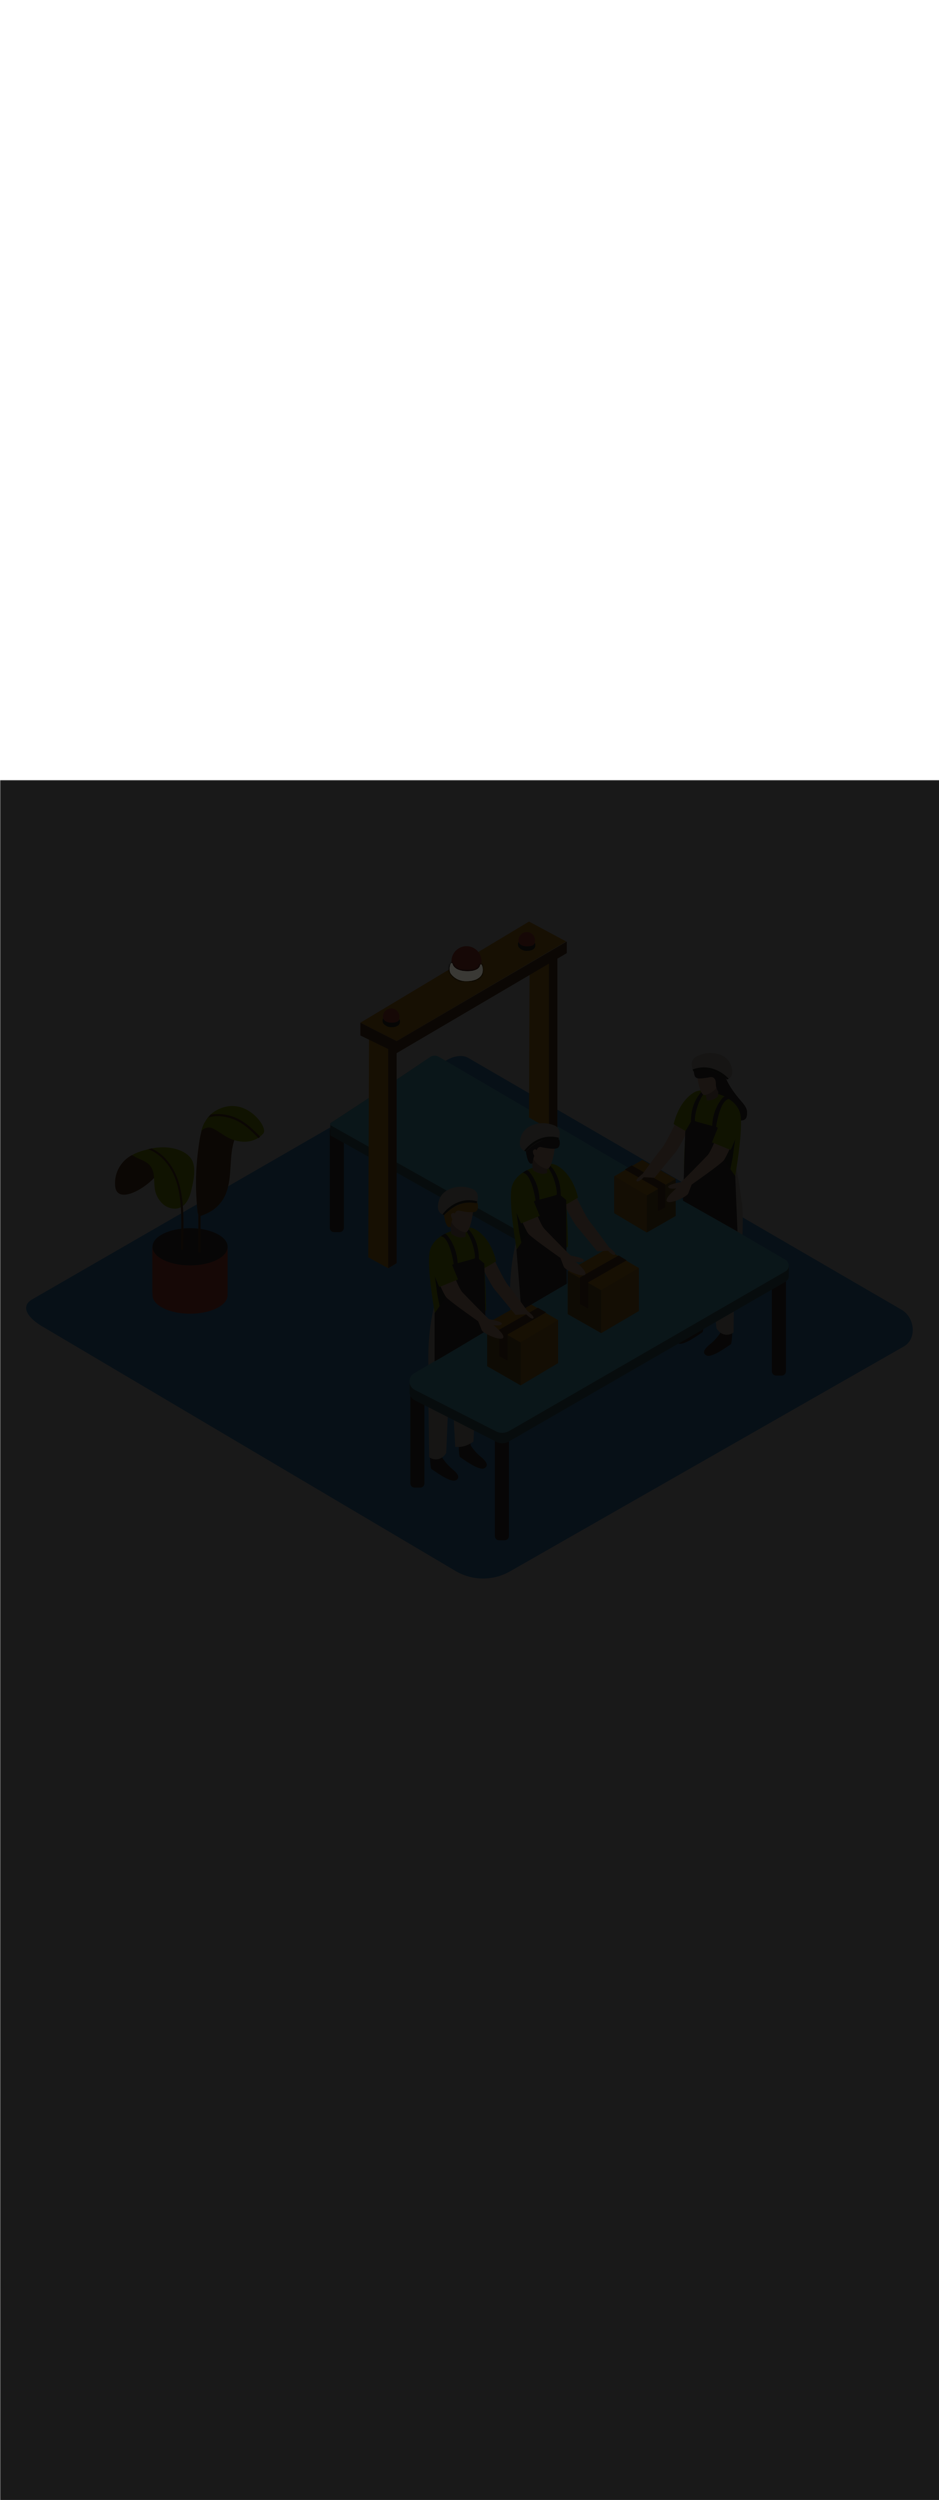 <ns0:svg xmlns:ns0="http://www.w3.org/2000/svg" version="1.1" id="Layer_1" x="0px" y="0px" viewBox="0 0 500 500" style="width: 188px;" xml:space="preserve" data-imageid="factory-worker-58" imageName="Factory Worker" class="illustrations_image"><ns0:defs><ns0:mask id="spotlight-mask"><ns0:rect x="0" y="0" width="100%" height="100%" fill="white" opacity="0.9" /><ns0:style type="text/css" fill="black" /><ns0:style type="text/css" style="" fill="black" /><ns0:path class="st9_factory-worker-58" d="M 240.997 97.848 L 240.99 97.8 L 240.978 97.753 L 240.961 97.708 L 240.941 97.664 L 240.916 97.622 L 240.887 97.583 L 240.854 97.547 L 240.819 97.515 L 240.78 97.486 L 240.738 97.46 L 240.695 97.439 L 240.649 97.423 L 240.602 97.411 L 240.554 97.403 L 240.506 97.4 L 240.458 97.402 L 240.41 97.408 L 240.362 97.419 L 240.316 97.435 L 240.272 97.455 L 240.23 97.479 L 240.191 97.507 L 240.154 97.539 L 240.121 97.574 L 240.091 97.612 L 240.065 97.653 L 240.043 97.696 L 240.043 97.697 L 240.042 97.699 L 240.041 97.701 L 240.041 97.703 L 240.039 97.707 L 240.038 97.709 L 240.035 97.715 L 240.035 97.716 L 240.031 97.724 L 240.031 97.726 L 240.027 97.735 L 240.026 97.737 L 240.021 97.748 L 240.021 97.749 L 240.015 97.762 L 240.015 97.764 L 240.009 97.778 L 240.008 97.78 L 240.002 97.795 L 240.001 97.797 L 239.994 97.814 L 239.993 97.816 L 239.986 97.835 L 239.985 97.837 L 239.977 97.857 L 239.976 97.859 L 239.967 97.881 L 239.967 97.883 L 239.958 97.906 L 239.957 97.908 L 239.948 97.933 L 239.947 97.935 L 239.937 97.961 L 239.936 97.963 L 239.926 97.99 L 239.925 97.992 L 239.915 98.021 L 239.914 98.023 L 239.903 98.053 L 239.902 98.055 L 239.891 98.087 L 239.89 98.089 L 239.879 98.122 L 239.878 98.124 L 239.866 98.158 L 239.865 98.16 L 239.853 98.195 L 239.852 98.198 L 239.84 98.234 L 239.839 98.237 L 239.827 98.274 L 239.826 98.277 L 239.814 98.315 L 239.813 98.318 L 239.8 98.358 L 239.799 98.36 L 239.786 98.401 L 239.786 98.404 L 239.773 98.446 L 239.772 98.449 L 239.759 98.492 L 239.758 98.494 L 239.745 98.539 L 239.744 98.541 L 239.731 98.587 L 239.73 98.59 L 239.717 98.636 L 239.716 98.639 L 239.703 98.686 L 239.702 98.689 L 239.689 98.737 L 239.688 98.74 L 239.675 98.789 L 239.675 98.792 L 239.662 98.842 L 239.661 98.845 L 239.648 98.896 L 239.647 98.899 L 239.635 98.951 L 239.634 98.954 L 239.622 99.007 L 239.621 99.01 L 239.609 99.064 L 239.608 99.067 L 239.596 99.122 L 239.595 99.125 L 239.583 99.18 L 239.582 99.184 L 239.571 99.239 L 239.57 99.243 L 239.559 99.299 L 239.558 99.303 L 239.547 99.36 L 239.546 99.364 L 239.536 99.422 L 239.535 99.426 L 239.525 99.484 L 239.524 99.488 L 239.514 99.547 L 239.514 99.552 L 239.504 99.611 L 239.504 99.615 L 239.495 99.676 L 239.494 99.68 L 239.486 99.741 L 239.485 99.745 L 239.477 99.807 L 239.476 99.811 L 239.469 99.873 L 239.468 99.878 L 239.461 99.94 L 239.461 99.945 L 239.454 100.007 L 239.454 100.012 L 239.448 100.076 L 239.447 100.081 L 239.442 100.144 L 239.442 100.149 L 239.437 100.213 L 239.437 100.219 L 239.433 100.283 L 239.432 100.288 L 239.429 100.353 L 239.429 100.359 L 239.426 100.424 L 239.426 100.429 L 239.424 100.495 L 239.424 100.5 L 239.423 100.566 L 239.423 100.572 L 239.422 100.638 L 239.422 100.644 L 239.423 100.71 L 239.423 100.716 L 239.424 100.782 L 239.424 100.789 L 239.426 100.855 L 239.426 100.862 L 239.429 100.928 L 239.43 100.935 L 239.433 101.002 L 239.434 101.008 L 239.439 101.075 L 239.439 101.082 L 239.445 101.149 L 239.446 101.156 L 239.452 101.223 L 239.453 101.23 L 239.461 101.297 L 239.461 101.305 L 239.47 101.372 L 239.471 101.379 L 239.481 101.447 L 239.482 101.454 L 239.493 101.521 L 239.494 101.529 L 239.506 101.596 L 239.507 101.604 L 239.52 101.671 L 239.522 101.679 L 239.536 101.746 L 239.538 101.754 L 239.553 101.821 L 239.555 101.829 L 239.572 101.896 L 239.574 101.904 L 239.591 101.971 L 239.594 101.979 L 239.613 102.045 L 239.615 102.054 L 239.635 102.12 L 239.638 102.129 L 239.66 102.195 L 239.663 102.204 L 239.685 102.269 L 239.689 102.278 L 239.713 102.343 L 239.716 102.353 L 239.741 102.417 L 239.745 102.427 L 239.772 102.491 L 239.776 102.501 L 239.804 102.565 L 239.808 102.574 L 239.838 102.638 L 239.842 102.647 L 239.873 102.711 L 239.878 102.72 L 239.911 102.783 L 239.916 102.793 L 239.95 102.855 L 239.955 102.864 L 239.991 102.926 L 239.996 102.936 L 240.033 102.997 L 240.039 103.007 L 240.078 103.068 L 240.103 103.104 L 240.161 103.18 L 240.164 103.184 L 240.223 103.258 L 240.226 103.262 L 240.285 103.336 L 240.288 103.34 L 240.348 103.413 L 240.351 103.417 L 240.411 103.489 L 240.414 103.493 L 240.475 103.565 L 240.478 103.569 L 240.54 103.64 L 240.543 103.643 L 240.605 103.713 L 240.608 103.717 L 240.671 103.787 L 240.674 103.79 L 240.737 103.859 L 240.741 103.863 L 240.805 103.931 L 240.808 103.934 L 240.872 104.001 L 240.876 104.005 L 240.94 104.071 L 240.944 104.075 L 241.009 104.141 L 241.013 104.144 L 241.079 104.209 L 241.082 104.213 L 241.149 104.277 L 241.152 104.28 L 241.219 104.344 L 241.223 104.347 L 241.29 104.41 L 241.294 104.413 L 241.362 104.475 L 241.366 104.478 L 241.434 104.54 L 241.438 104.543 L 241.507 104.603 L 241.511 104.607 L 241.581 104.666 L 241.584 104.669 L 241.654 104.728 L 241.658 104.732 L 241.729 104.79 L 241.733 104.793 L 241.804 104.85 L 241.808 104.853 L 241.879 104.91 L 241.883 104.913 L 241.955 104.969 L 241.959 104.972 L 242.032 105.027 L 242.036 105.03 L 242.109 105.084 L 242.113 105.087 L 242.186 105.141 L 242.19 105.144 L 242.264 105.196 L 242.268 105.199 L 242.342 105.251 L 242.346 105.254 L 242.421 105.305 L 242.425 105.308 L 242.501 105.358 L 242.505 105.361 L 242.581 105.411 L 242.585 105.414 L 242.661 105.462 L 242.665 105.465 L 242.742 105.513 L 242.746 105.516 L 242.823 105.563 L 242.827 105.566 L 242.905 105.612 L 242.909 105.615 L 242.987 105.66 L 242.991 105.663 L 243.069 105.708 L 243.074 105.71 L 243.152 105.755 L 243.157 105.757 L 243.236 105.8 L 243.24 105.803 L 243.319 105.845 L 243.324 105.848 L 243.404 105.889 L 243.408 105.892 L 243.488 105.933 L 243.493 105.935 L 243.573 105.975 L 243.578 105.977 L 243.659 106.017 L 243.663 106.019 L 243.745 106.058 L 243.749 106.06 L 243.831 106.098 L 243.835 106.1 L 243.917 106.137 L 243.922 106.139 L 244.004 106.175 L 244.009 106.177 L 244.092 106.212 L 244.096 106.214 L 244.18 106.249 L 244.184 106.251 L 244.268 106.285 L 244.272 106.286 L 244.356 106.32 L 244.361 106.321 L 244.445 106.354 L 244.449 106.355 L 244.534 106.387 L 244.538 106.388 L 244.623 106.419 L 244.628 106.421 L 244.713 106.451 L 244.718 106.452 L 244.803 106.481 L 244.808 106.483 L 244.894 106.511 L 244.898 106.512 L 244.984 106.54 L 244.989 106.541 L 245.075 106.568 L 245.08 106.569 L 245.167 106.595 L 245.171 106.596 L 245.258 106.621 L 245.263 106.623 L 245.35 106.647 L 245.355 106.648 L 245.443 106.671 L 245.447 106.673 L 245.535 106.695 L 245.54 106.696 L 245.628 106.718 L 245.632 106.719 L 245.721 106.74 L 245.725 106.741 L 245.814 106.761 L 245.819 106.762 L 245.908 106.781 L 245.912 106.782 L 246.002 106.801 L 246.006 106.802 L 246.096 106.819 L 246.1 106.82 L 246.19 106.837 L 246.195 106.838 L 246.284 106.854 L 246.289 106.855 L 246.379 106.87 L 246.384 106.87 L 246.474 106.885 L 246.479 106.885 L 246.57 106.899 L 246.574 106.9 L 246.665 106.912 L 246.67 106.913 L 246.761 106.925 L 246.765 106.925 L 246.856 106.936 L 246.861 106.937 L 246.953 106.947 L 246.957 106.947 L 247.049 106.956 L 247.053 106.957 L 247.145 106.965 L 247.15 106.966 L 247.242 106.973 L 247.246 106.974 L 247.339 106.98 L 247.343 106.981 L 247.436 106.987 L 247.44 106.987 L 247.533 106.992 L 247.537 106.992 L 247.63 106.996 L 247.635 106.997 L 247.728 107 L 247.732 107 L 247.825 107.003 L 247.83 107.003 L 247.923 107.004 L 247.928 107.004 L 248.021 107.005 L 248.025 107.005 L 248.119 107.005 L 248.124 107.005 L 248.217 107.004 L 248.222 107.004 L 248.315 107.003 L 248.32 107.002 L 248.408 107 L 248.562 106.999 L 248.566 106.999 L 248.724 106.997 L 248.728 106.997 L 248.884 106.994 L 248.888 106.994 L 249.042 106.989 L 249.047 106.989 L 249.199 106.983 L 249.203 106.983 L 249.354 106.976 L 249.358 106.976 L 249.507 106.967 L 249.511 106.967 L 249.658 106.957 L 249.662 106.957 L 249.807 106.946 L 249.812 106.946 L 249.955 106.933 L 249.959 106.933 L 250.101 106.92 L 250.105 106.919 L 250.245 106.905 L 250.25 106.904 L 250.387 106.889 L 250.392 106.888 L 250.528 106.871 L 250.533 106.871 L 250.667 106.853 L 250.672 106.852 L 250.804 106.833 L 250.809 106.832 L 250.939 106.812 L 250.944 106.811 L 251.073 106.79 L 251.078 106.789 L 251.205 106.767 L 251.21 106.766 L 251.336 106.743 L 251.341 106.742 L 251.464 106.717 L 251.47 106.716 L 251.591 106.691 L 251.597 106.69 L 251.717 106.663 L 251.722 106.662 L 251.841 106.635 L 251.846 106.634 L 251.963 106.605 L 251.968 106.604 L 252.083 106.575 L 252.089 106.573 L 252.202 106.543 L 252.208 106.541 L 252.319 106.51 L 252.325 106.509 L 252.435 106.476 L 252.44 106.475 L 252.549 106.442 L 252.554 106.44 L 252.661 106.406 L 252.667 106.404 L 252.772 106.37 L 252.778 106.368 L 252.881 106.332 L 252.887 106.33 L 252.989 106.294 L 252.995 106.292 L 253.095 106.254 L 253.101 106.252 L 253.199 106.214 L 253.205 106.212 L 253.302 106.173 L 253.308 106.17 L 253.404 106.131 L 253.409 106.128 L 253.503 106.088 L 253.509 106.085 L 253.602 106.044 L 253.608 106.042 L 253.698 106 L 253.704 105.997 L 253.794 105.954 L 253.8 105.951 L 253.887 105.908 L 253.893 105.905 L 253.98 105.861 L 253.986 105.858 L 254.07 105.814 L 254.076 105.81 L 254.159 105.765 L 254.165 105.762 L 254.247 105.716 L 254.253 105.712 L 254.333 105.666 L 254.339 105.662 L 254.418 105.615 L 254.424 105.612 L 254.501 105.564 L 254.507 105.56 L 254.583 105.512 L 254.589 105.508 L 254.663 105.459 L 254.669 105.455 L 254.742 105.406 L 254.748 105.402 L 254.819 105.352 L 254.825 105.348 L 254.895 105.297 L 254.901 105.293 L 254.97 105.242 L 254.975 105.238 L 255.043 105.186 L 255.048 105.182 L 255.114 105.13 L 255.12 105.125 L 255.184 105.073 L 255.19 105.068 L 255.253 105.016 L 255.259 105.011 L 255.32 104.958 L 255.326 104.953 L 255.386 104.899 L 255.392 104.894 L 255.451 104.84 L 255.456 104.835 L 255.514 104.781 L 255.519 104.775 L 255.575 104.721 L 255.581 104.715 L 255.636 104.66 L 255.641 104.655 L 255.694 104.6 L 255.7 104.594 L 255.752 104.538 L 255.757 104.533 L 255.808 104.477 L 255.813 104.471 L 255.863 104.415 L 255.868 104.409 L 255.916 104.352 L 255.921 104.347 L 255.968 104.29 L 255.973 104.284 L 256.019 104.227 L 256.024 104.221 L 256.068 104.163 L 256.073 104.157 L 256.116 104.1 L 256.121 104.094 L 256.163 104.036 L 256.167 104.03 L 256.208 103.972 L 256.213 103.965 L 256.252 103.907 L 256.256 103.901 L 256.295 103.843 L 256.299 103.836 L 256.336 103.778 L 256.34 103.771 L 256.376 103.713 L 256.38 103.706 L 256.415 103.648 L 256.419 103.641 L 256.452 103.583 L 256.456 103.576 L 256.489 103.517 L 256.492 103.51 L 256.523 103.452 L 256.527 103.445 L 256.557 103.386 L 256.561 103.379 L 256.589 103.32 L 256.593 103.313 L 256.621 103.254 L 256.624 103.247 L 256.65 103.189 L 256.654 103.181 L 256.679 103.123 L 256.682 103.115 L 256.707 103.057 L 256.71 103.049 L 256.733 102.991 L 256.736 102.983 L 256.758 102.925 L 256.76 102.918 L 256.781 102.859 L 256.784 102.852 L 256.804 102.793 L 256.807 102.786 L 256.825 102.728 L 256.828 102.72 L 256.846 102.662 L 256.848 102.654 L 256.865 102.597 L 256.867 102.589 L 256.882 102.531 L 256.887 102.511 L 256.888 102.511 L 256.896 102.472 L 256.897 102.469 L 256.906 102.429 L 256.906 102.426 L 256.915 102.387 L 256.916 102.384 L 256.924 102.345 L 256.924 102.342 L 256.932 102.302 L 256.933 102.3 L 256.941 102.26 L 256.941 102.257 L 256.949 102.218 L 256.949 102.215 L 256.957 102.175 L 256.957 102.173 L 256.964 102.133 L 256.965 102.13 L 256.971 102.091 L 256.972 102.088 L 256.978 102.049 L 256.979 102.046 L 256.985 102.006 L 256.986 102.003 L 256.992 101.964 L 256.992 101.961 L 256.998 101.922 L 256.998 101.919 L 257.004 101.879 L 257.004 101.876 L 257.01 101.837 L 257.01 101.834 L 257.015 101.795 L 257.015 101.791 L 257.02 101.752 L 257.021 101.749 L 257.025 101.71 L 257.026 101.707 L 257.03 101.668 L 257.03 101.665 L 257.034 101.625 L 257.035 101.622 L 257.038 101.583 L 257.039 101.58 L 257.042 101.541 L 257.043 101.538 L 257.046 101.498 L 257.046 101.495 L 257.049 101.456 L 257.049 101.453 L 257.052 101.414 L 257.052 101.411 L 257.055 101.372 L 257.055 101.368 L 257.058 101.329 L 257.058 101.326 L 257.06 101.287 L 257.06 101.284 L 257.062 101.245 L 257.062 101.242 L 257.064 101.203 L 257.064 101.199 L 257.065 101.16 L 257.065 101.157 L 257.066 101.118 L 257.067 101.115 L 257.067 101.076 L 257.067 101.073 L 257.068 101.034 L 257.068 101.031 L 257.069 100.992 L 257.069 100.989 L 257.069 100.95 L 257.069 100.946 L 257.069 100.908 L 257.069 100.904 L 257.068 100.865 L 257.068 100.862 L 257.068 100.823 L 257.068 100.82 L 257.067 100.781 L 257.067 100.778 L 257.066 100.739 L 257.066 100.736 L 257.064 100.697 L 257.064 100.694 L 257.063 100.655 L 257.062 100.652 L 257.061 100.613 L 257.06 100.61 L 257.058 100.571 L 257.058 100.568 L 257.056 100.53 L 257.056 100.526 L 257.053 100.488 L 257.053 100.485 L 257.05 100.446 L 257.05 100.443 L 257.047 100.404 L 257.047 100.401 L 257.043 100.362 L 257.043 100.359 L 257.04 100.321 L 257.039 100.317 L 257.036 100.279 L 257.035 100.276 L 257.031 100.237 L 257.031 100.234 L 257.027 100.196 L 257.026 100.192 L 257.022 100.154 L 257.021 100.151 L 257.017 100.112 L 257.016 100.109 L 257.011 100.071 L 257.011 100.068 L 257.006 100.029 L 257.005 100.026 L 257 99.988 L 256.999 99.985 L 256.993 99.946 L 256.993 99.943 L 256.987 99.905 L 256.986 99.902 L 256.98 99.864 L 256.98 99.86 L 256.973 99.822 L 256.973 99.819 L 256.966 99.781 L 256.965 99.778 L 256.959 99.74 L 256.958 99.737 L 256.951 99.699 L 256.95 99.696 L 256.943 99.658 L 256.942 99.654 L 256.934 99.616 L 256.934 99.613 L 256.926 99.575 L 256.925 99.572 L 256.917 99.534 L 256.916 99.531 L 256.908 99.493 L 256.907 99.49 L 256.899 99.453 L 256.898 99.449 L 256.889 99.412 L 256.888 99.409 L 256.879 99.371 L 256.878 99.368 L 256.869 99.33 L 256.868 99.327 L 256.858 99.289 L 256.858 99.286 L 256.848 99.249 L 256.847 99.246 L 256.837 99.208 L 256.836 99.205 L 256.826 99.168 L 256.825 99.165 L 256.814 99.127 L 256.813 99.124 L 256.802 99.087 L 256.801 99.084 L 256.79 99.046 L 256.789 99.043 L 256.778 99.006 L 256.777 99.003 L 256.765 98.966 L 256.764 98.963 L 256.753 98.926 L 256.752 98.923 L 256.74 98.886 L 256.739 98.883 L 256.726 98.846 L 256.725 98.843 L 256.713 98.806 L 256.712 98.803 L 256.699 98.766 L 256.698 98.763 L 256.685 98.726 L 256.684 98.723 L 256.67 98.686 L 256.669 98.683 L 256.656 98.646 L 256.654 98.643 L 256.641 98.606 L 256.64 98.604 L 256.625 98.567 L 256.624 98.564 L 256.61 98.527 L 256.609 98.524 L 256.594 98.488 L 256.593 98.485 L 256.578 98.448 L 256.577 98.446 L 256.562 98.409 L 256.541 98.365 L 256.516 98.323 L 256.487 98.283 L 256.454 98.247 L 256.417 98.214 L 256.378 98.184 L 256.336 98.159 L 256.292 98.138 L 256.245 98.122 L 256.198 98.11 L 256.149 98.102 L 256.1 98.1 L 256.05 98.103 L 256 98.11 L 255.952 98.122 L 255.905 98.14 L 255.86 98.162 L 255.817 98.188 L 255.777 98.218 L 255.74 98.253 L 255.707 98.29 L 255.678 98.331 L 255.654 98.375 L 255.633 98.421 L 255.618 98.468 L 255.607 98.517 L 255.601 98.567 L 255.601 98.568 L 255.601 98.571 L 255.6 98.576 L 255.6 98.582 L 255.599 98.591 L 255.597 98.601 L 255.595 98.613 L 255.593 98.627 L 255.59 98.643 L 255.587 98.66 L 255.584 98.68 L 255.579 98.7 L 255.574 98.722 L 255.569 98.746 L 255.562 98.771 L 255.555 98.798 L 255.547 98.826 L 255.539 98.855 L 255.529 98.886 L 255.519 98.918 L 255.507 98.951 L 255.495 98.985 L 255.481 99.02 L 255.467 99.056 L 255.451 99.093 L 255.435 99.132 L 255.417 99.171 L 255.398 99.211 L 255.378 99.252 L 255.356 99.293 L 255.333 99.336 L 255.309 99.379 L 255.283 99.423 L 255.255 99.467 L 255.227 99.512 L 255.196 99.558 L 255.164 99.604 L 255.131 99.65 L 255.096 99.698 L 255.059 99.745 L 255.02 99.793 L 254.979 99.841 L 254.937 99.889 L 254.892 99.938 L 254.846 99.987 L 254.797 100.036 L 254.747 100.085 L 254.694 100.135 L 254.639 100.184 L 254.582 100.234 L 254.523 100.283 L 254.461 100.332 L 254.397 100.381 L 254.33 100.43 L 254.261 100.479 L 254.19 100.528 L 254.115 100.576 L 254.038 100.624 L 253.959 100.672 L 253.876 100.719 L 253.791 100.766 L 253.703 100.812 L 253.612 100.858 L 253.518 100.903 L 253.421 100.947 L 253.321 100.991 L 253.217 101.033 L 253.111 101.075 L 253.001 101.117 L 252.888 101.157 L 252.771 101.196 L 252.652 101.234 L 252.528 101.271 L 252.401 101.307 L 252.271 101.342 L 252.137 101.376 L 252 101.408 L 251.858 101.439 L 251.713 101.469 L 251.565 101.497 L 251.412 101.523 L 251.255 101.548 L 251.095 101.572 L 250.931 101.593 L 250.762 101.613 L 250.59 101.632 L 250.413 101.648 L 250.233 101.663 L 250.048 101.675 L 249.859 101.686 L 249.665 101.694 L 249.468 101.701 L 249.266 101.705 L 249.059 101.707 L 248.849 101.707 L 248.633 101.705 L 248.414 101.7 L 248.203 101.693 L 247.997 101.684 L 247.794 101.673 L 247.596 101.659 L 247.401 101.643 L 247.21 101.626 L 247.023 101.606 L 246.84 101.585 L 246.661 101.562 L 246.485 101.537 L 246.313 101.51 L 246.145 101.481 L 245.98 101.451 L 245.819 101.419 L 245.662 101.386 L 245.508 101.351 L 245.357 101.315 L 245.21 101.277 L 245.066 101.238 L 244.926 101.197 L 244.789 101.156 L 244.655 101.113 L 244.525 101.069 L 244.397 101.024 L 244.273 100.978 L 244.152 100.931 L 244.034 100.883 L 243.919 100.834 L 243.807 100.784 L 243.698 100.734 L 243.592 100.682 L 243.488 100.63 L 243.388 100.578 L 243.29 100.524 L 243.195 100.47 L 243.102 100.416 L 243.013 100.361 L 242.926 100.306 L 242.841 100.25 L 242.759 100.194 L 242.68 100.138 L 242.602 100.081 L 242.528 100.024 L 242.455 99.967 L 242.385 99.91 L 242.317 99.853 L 242.252 99.796 L 242.188 99.738 L 242.127 99.681 L 242.068 99.624 L 242.011 99.567 L 241.956 99.51 L 241.903 99.454 L 241.852 99.398 L 241.802 99.341 L 241.755 99.286 L 241.709 99.23 L 241.666 99.176 L 241.624 99.121 L 241.584 99.067 L 241.545 99.014 L 241.508 98.961 L 241.473 98.909 L 241.439 98.858 L 241.407 98.807 L 241.376 98.757 L 241.347 98.708 L 241.32 98.659 L 241.293 98.612 L 241.268 98.565 L 241.245 98.52 L 241.223 98.475 L 241.202 98.432 L 241.182 98.39 L 241.163 98.348 L 241.146 98.308 L 241.13 98.27 L 241.115 98.232 L 241.101 98.196 L 241.088 98.162 L 241.076 98.128 L 241.065 98.097 L 241.055 98.067 L 241.046 98.038 L 241.037 98.011 L 241.03 97.986 L 241.023 97.963 L 241.018 97.941 L 241.013 97.921 L 241.008 97.904 L 241.005 97.888 L 241.002 97.875 L 241 97.864 L 240.998 97.855 L 240.997 97.851 L 240.997 97.848 Z" id="element_154" fill="black" /><ns0:path class="st9_factory-worker-58" d="M 240.997 97.848 L 240.99 97.8 L 240.978 97.753 L 240.961 97.708 L 240.941 97.664 L 240.916 97.622 L 240.887 97.583 L 240.854 97.547 L 240.819 97.515 L 240.78 97.486 L 240.738 97.46 L 240.695 97.439 L 240.649 97.423 L 240.602 97.411 L 240.554 97.403 L 240.506 97.4 L 240.458 97.402 L 240.41 97.408 L 240.362 97.419 L 240.316 97.435 L 240.272 97.455 L 240.23 97.479 L 240.191 97.507 L 240.154 97.539 L 240.121 97.574 L 240.091 97.612 L 240.065 97.653 L 240.043 97.696 L 240.043 97.697 L 240.042 97.699 L 240.041 97.701 L 240.041 97.703 L 240.039 97.707 L 240.038 97.709 L 240.035 97.715 L 240.035 97.716 L 240.031 97.724 L 240.031 97.726 L 240.027 97.735 L 240.026 97.737 L 240.021 97.748 L 240.021 97.749 L 240.015 97.762 L 240.015 97.764 L 240.009 97.778 L 240.008 97.78 L 240.002 97.795 L 240.001 97.797 L 239.994 97.814 L 239.993 97.816 L 239.986 97.835 L 239.985 97.837 L 239.977 97.857 L 239.976 97.859 L 239.967 97.881 L 239.967 97.883 L 239.958 97.906 L 239.957 97.908 L 239.948 97.933 L 239.947 97.935 L 239.937 97.961 L 239.936 97.963 L 239.926 97.99 L 239.925 97.992 L 239.915 98.021 L 239.914 98.023 L 239.903 98.053 L 239.902 98.055 L 239.891 98.087 L 239.89 98.089 L 239.879 98.122 L 239.878 98.124 L 239.866 98.158 L 239.865 98.16 L 239.853 98.195 L 239.852 98.198 L 239.84 98.234 L 239.839 98.237 L 239.827 98.274 L 239.826 98.277 L 239.814 98.315 L 239.813 98.318 L 239.8 98.358 L 239.799 98.36 L 239.786 98.401 L 239.786 98.404 L 239.773 98.446 L 239.772 98.449 L 239.759 98.492 L 239.758 98.494 L 239.745 98.539 L 239.744 98.541 L 239.731 98.587 L 239.73 98.59 L 239.717 98.636 L 239.716 98.639 L 239.703 98.686 L 239.702 98.689 L 239.689 98.737 L 239.688 98.74 L 239.675 98.789 L 239.675 98.792 L 239.662 98.842 L 239.661 98.845 L 239.648 98.896 L 239.647 98.899 L 239.635 98.951 L 239.634 98.954 L 239.622 99.007 L 239.621 99.01 L 239.609 99.064 L 239.608 99.067 L 239.596 99.122 L 239.595 99.125 L 239.583 99.18 L 239.582 99.184 L 239.571 99.239 L 239.57 99.243 L 239.559 99.299 L 239.558 99.303 L 239.547 99.36 L 239.546 99.364 L 239.536 99.422 L 239.535 99.426 L 239.525 99.484 L 239.524 99.488 L 239.514 99.547 L 239.514 99.552 L 239.504 99.611 L 239.504 99.615 L 239.495 99.676 L 239.494 99.68 L 239.486 99.741 L 239.485 99.745 L 239.477 99.807 L 239.476 99.811 L 239.469 99.873 L 239.468 99.878 L 239.461 99.94 L 239.461 99.945 L 239.454 100.007 L 239.454 100.012 L 239.448 100.076 L 239.447 100.081 L 239.442 100.144 L 239.442 100.149 L 239.437 100.213 L 239.437 100.219 L 239.433 100.283 L 239.432 100.288 L 239.429 100.353 L 239.429 100.359 L 239.426 100.424 L 239.426 100.429 L 239.424 100.495 L 239.424 100.5 L 239.423 100.566 L 239.423 100.572 L 239.422 100.638 L 239.422 100.644 L 239.423 100.71 L 239.423 100.716 L 239.424 100.782 L 239.424 100.789 L 239.426 100.855 L 239.426 100.862 L 239.429 100.928 L 239.43 100.935 L 239.433 101.002 L 239.434 101.008 L 239.439 101.075 L 239.439 101.082 L 239.445 101.149 L 239.446 101.156 L 239.452 101.223 L 239.453 101.23 L 239.461 101.297 L 239.461 101.305 L 239.47 101.372 L 239.471 101.379 L 239.481 101.447 L 239.482 101.454 L 239.493 101.521 L 239.494 101.529 L 239.506 101.596 L 239.507 101.604 L 239.52 101.671 L 239.522 101.679 L 239.536 101.746 L 239.538 101.754 L 239.553 101.821 L 239.555 101.829 L 239.572 101.896 L 239.574 101.904 L 239.591 101.971 L 239.594 101.979 L 239.613 102.045 L 239.615 102.054 L 239.635 102.12 L 239.638 102.129 L 239.66 102.195 L 239.663 102.204 L 239.685 102.269 L 239.689 102.278 L 239.713 102.343 L 239.716 102.353 L 239.741 102.417 L 239.745 102.427 L 239.772 102.491 L 239.776 102.501 L 239.804 102.565 L 239.808 102.574 L 239.838 102.638 L 239.842 102.647 L 239.873 102.711 L 239.878 102.72 L 239.911 102.783 L 239.916 102.793 L 239.95 102.855 L 239.955 102.864 L 239.991 102.926 L 239.996 102.936 L 240.033 102.997 L 240.039 103.007 L 240.078 103.068 L 240.103 103.104 L 240.161 103.18 L 240.164 103.184 L 240.223 103.258 L 240.226 103.262 L 240.285 103.336 L 240.288 103.34 L 240.348 103.413 L 240.351 103.417 L 240.411 103.489 L 240.414 103.493 L 240.475 103.565 L 240.478 103.569 L 240.54 103.64 L 240.543 103.643 L 240.605 103.713 L 240.608 103.717 L 240.671 103.787 L 240.674 103.79 L 240.737 103.859 L 240.741 103.863 L 240.805 103.931 L 240.808 103.934 L 240.872 104.001 L 240.876 104.005 L 240.94 104.071 L 240.944 104.075 L 241.009 104.141 L 241.013 104.144 L 241.079 104.209 L 241.082 104.213 L 241.149 104.277 L 241.152 104.28 L 241.219 104.344 L 241.223 104.347 L 241.29 104.41 L 241.294 104.413 L 241.362 104.475 L 241.366 104.478 L 241.434 104.54 L 241.438 104.543 L 241.507 104.603 L 241.511 104.607 L 241.581 104.666 L 241.584 104.669 L 241.654 104.728 L 241.658 104.732 L 241.729 104.79 L 241.733 104.793 L 241.804 104.85 L 241.808 104.853 L 241.879 104.91 L 241.883 104.913 L 241.955 104.969 L 241.959 104.972 L 242.032 105.027 L 242.036 105.03 L 242.109 105.084 L 242.113 105.087 L 242.186 105.141 L 242.19 105.144 L 242.264 105.196 L 242.268 105.199 L 242.342 105.251 L 242.346 105.254 L 242.421 105.305 L 242.425 105.308 L 242.501 105.358 L 242.505 105.361 L 242.581 105.411 L 242.585 105.414 L 242.661 105.462 L 242.665 105.465 L 242.742 105.513 L 242.746 105.516 L 242.823 105.563 L 242.827 105.566 L 242.905 105.612 L 242.909 105.615 L 242.987 105.66 L 242.991 105.663 L 243.069 105.708 L 243.074 105.71 L 243.152 105.755 L 243.157 105.757 L 243.236 105.8 L 243.24 105.803 L 243.319 105.845 L 243.324 105.848 L 243.404 105.889 L 243.408 105.892 L 243.488 105.933 L 243.493 105.935 L 243.573 105.975 L 243.578 105.977 L 243.659 106.017 L 243.663 106.019 L 243.745 106.058 L 243.749 106.06 L 243.831 106.098 L 243.835 106.1 L 243.917 106.137 L 243.922 106.139 L 244.004 106.175 L 244.009 106.177 L 244.092 106.212 L 244.096 106.214 L 244.18 106.249 L 244.184 106.251 L 244.268 106.285 L 244.272 106.286 L 244.356 106.32 L 244.361 106.321 L 244.445 106.354 L 244.449 106.355 L 244.534 106.387 L 244.538 106.388 L 244.623 106.419 L 244.628 106.421 L 244.713 106.451 L 244.718 106.452 L 244.803 106.481 L 244.808 106.483 L 244.894 106.511 L 244.898 106.512 L 244.984 106.54 L 244.989 106.541 L 245.075 106.568 L 245.08 106.569 L 245.167 106.595 L 245.171 106.596 L 245.258 106.621 L 245.263 106.623 L 245.35 106.647 L 245.355 106.648 L 245.443 106.671 L 245.447 106.673 L 245.535 106.695 L 245.54 106.696 L 245.628 106.718 L 245.632 106.719 L 245.721 106.74 L 245.725 106.741 L 245.814 106.761 L 245.819 106.762 L 245.908 106.781 L 245.912 106.782 L 246.002 106.801 L 246.006 106.802 L 246.096 106.819 L 246.1 106.82 L 246.19 106.837 L 246.195 106.838 L 246.284 106.854 L 246.289 106.855 L 246.379 106.87 L 246.384 106.87 L 246.474 106.885 L 246.479 106.885 L 246.57 106.899 L 246.574 106.9 L 246.665 106.912 L 246.67 106.913 L 246.761 106.925 L 246.765 106.925 L 246.856 106.936 L 246.861 106.937 L 246.953 106.947 L 246.957 106.947 L 247.049 106.956 L 247.053 106.957 L 247.145 106.965 L 247.15 106.966 L 247.242 106.973 L 247.246 106.974 L 247.339 106.98 L 247.343 106.981 L 247.436 106.987 L 247.44 106.987 L 247.533 106.992 L 247.537 106.992 L 247.63 106.996 L 247.635 106.997 L 247.728 107 L 247.732 107 L 247.825 107.003 L 247.83 107.003 L 247.923 107.004 L 247.928 107.004 L 248.021 107.005 L 248.025 107.005 L 248.119 107.005 L 248.124 107.005 L 248.217 107.004 L 248.222 107.004 L 248.315 107.003 L 248.32 107.002 L 248.408 107 L 248.562 106.999 L 248.566 106.999 L 248.724 106.997 L 248.728 106.997 L 248.884 106.994 L 248.888 106.994 L 249.042 106.989 L 249.047 106.989 L 249.199 106.983 L 249.203 106.983 L 249.354 106.976 L 249.358 106.976 L 249.507 106.967 L 249.511 106.967 L 249.658 106.957 L 249.662 106.957 L 249.807 106.946 L 249.812 106.946 L 249.955 106.933 L 249.959 106.933 L 250.101 106.92 L 250.105 106.919 L 250.245 106.905 L 250.25 106.904 L 250.387 106.889 L 250.392 106.888 L 250.528 106.871 L 250.533 106.871 L 250.667 106.853 L 250.672 106.852 L 250.804 106.833 L 250.809 106.832 L 250.939 106.812 L 250.944 106.811 L 251.073 106.79 L 251.078 106.789 L 251.205 106.767 L 251.21 106.766 L 251.336 106.743 L 251.341 106.742 L 251.464 106.717 L 251.47 106.716 L 251.591 106.691 L 251.597 106.69 L 251.717 106.663 L 251.722 106.662 L 251.841 106.635 L 251.846 106.634 L 251.963 106.605 L 251.968 106.604 L 252.083 106.575 L 252.089 106.573 L 252.202 106.543 L 252.208 106.541 L 252.319 106.51 L 252.325 106.509 L 252.435 106.476 L 252.44 106.475 L 252.549 106.442 L 252.554 106.44 L 252.661 106.406 L 252.667 106.404 L 252.772 106.37 L 252.778 106.368 L 252.881 106.332 L 252.887 106.33 L 252.989 106.294 L 252.995 106.292 L 253.095 106.254 L 253.101 106.252 L 253.199 106.214 L 253.205 106.212 L 253.302 106.173 L 253.308 106.17 L 253.404 106.131 L 253.409 106.128 L 253.503 106.088 L 253.509 106.085 L 253.602 106.044 L 253.608 106.042 L 253.698 106 L 253.704 105.997 L 253.794 105.954 L 253.8 105.951 L 253.887 105.908 L 253.893 105.905 L 253.98 105.861 L 253.986 105.858 L 254.07 105.814 L 254.076 105.81 L 254.159 105.765 L 254.165 105.762 L 254.247 105.716 L 254.253 105.712 L 254.333 105.666 L 254.339 105.662 L 254.418 105.615 L 254.424 105.612 L 254.501 105.564 L 254.507 105.56 L 254.583 105.512 L 254.589 105.508 L 254.663 105.459 L 254.669 105.455 L 254.742 105.406 L 254.748 105.402 L 254.819 105.352 L 254.825 105.348 L 254.895 105.297 L 254.901 105.293 L 254.97 105.242 L 254.975 105.238 L 255.043 105.186 L 255.048 105.182 L 255.114 105.13 L 255.12 105.125 L 255.184 105.073 L 255.19 105.068 L 255.253 105.016 L 255.259 105.011 L 255.32 104.958 L 255.326 104.953 L 255.386 104.899 L 255.392 104.894 L 255.451 104.84 L 255.456 104.835 L 255.514 104.781 L 255.519 104.775 L 255.575 104.721 L 255.581 104.715 L 255.636 104.66 L 255.641 104.655 L 255.694 104.6 L 255.7 104.594 L 255.752 104.538 L 255.757 104.533 L 255.808 104.477 L 255.813 104.471 L 255.863 104.415 L 255.868 104.409 L 255.916 104.352 L 255.921 104.347 L 255.968 104.29 L 255.973 104.284 L 256.019 104.227 L 256.024 104.221 L 256.068 104.163 L 256.073 104.157 L 256.116 104.1 L 256.121 104.094 L 256.163 104.036 L 256.167 104.03 L 256.208 103.972 L 256.213 103.965 L 256.252 103.907 L 256.256 103.901 L 256.295 103.843 L 256.299 103.836 L 256.336 103.778 L 256.34 103.771 L 256.376 103.713 L 256.38 103.706 L 256.415 103.648 L 256.419 103.641 L 256.452 103.583 L 256.456 103.576 L 256.489 103.517 L 256.492 103.51 L 256.523 103.452 L 256.527 103.445 L 256.557 103.386 L 256.561 103.379 L 256.589 103.32 L 256.593 103.313 L 256.621 103.254 L 256.624 103.247 L 256.65 103.189 L 256.654 103.181 L 256.679 103.123 L 256.682 103.115 L 256.707 103.057 L 256.71 103.049 L 256.733 102.991 L 256.736 102.983 L 256.758 102.925 L 256.76 102.918 L 256.781 102.859 L 256.784 102.852 L 256.804 102.793 L 256.807 102.786 L 256.825 102.728 L 256.828 102.72 L 256.846 102.662 L 256.848 102.654 L 256.865 102.597 L 256.867 102.589 L 256.882 102.531 L 256.887 102.511 L 256.888 102.511 L 256.896 102.472 L 256.897 102.469 L 256.906 102.429 L 256.906 102.426 L 256.915 102.387 L 256.916 102.384 L 256.924 102.345 L 256.924 102.342 L 256.932 102.302 L 256.933 102.3 L 256.941 102.26 L 256.941 102.257 L 256.949 102.218 L 256.949 102.215 L 256.957 102.175 L 256.957 102.173 L 256.964 102.133 L 256.965 102.13 L 256.971 102.091 L 256.972 102.088 L 256.978 102.049 L 256.979 102.046 L 256.985 102.006 L 256.986 102.003 L 256.992 101.964 L 256.992 101.961 L 256.998 101.922 L 256.998 101.919 L 257.004 101.879 L 257.004 101.876 L 257.01 101.837 L 257.01 101.834 L 257.015 101.795 L 257.015 101.791 L 257.02 101.752 L 257.021 101.749 L 257.025 101.71 L 257.026 101.707 L 257.03 101.668 L 257.03 101.665 L 257.034 101.625 L 257.035 101.622 L 257.038 101.583 L 257.039 101.58 L 257.042 101.541 L 257.043 101.538 L 257.046 101.498 L 257.046 101.495 L 257.049 101.456 L 257.049 101.453 L 257.052 101.414 L 257.052 101.411 L 257.055 101.372 L 257.055 101.368 L 257.058 101.329 L 257.058 101.326 L 257.06 101.287 L 257.06 101.284 L 257.062 101.245 L 257.062 101.242 L 257.064 101.203 L 257.064 101.199 L 257.065 101.16 L 257.065 101.157 L 257.066 101.118 L 257.067 101.115 L 257.067 101.076 L 257.067 101.073 L 257.068 101.034 L 257.068 101.031 L 257.069 100.992 L 257.069 100.989 L 257.069 100.95 L 257.069 100.946 L 257.069 100.908 L 257.069 100.904 L 257.068 100.865 L 257.068 100.862 L 257.068 100.823 L 257.068 100.82 L 257.067 100.781 L 257.067 100.778 L 257.066 100.739 L 257.066 100.736 L 257.064 100.697 L 257.064 100.694 L 257.063 100.655 L 257.062 100.652 L 257.061 100.613 L 257.06 100.61 L 257.058 100.571 L 257.058 100.568 L 257.056 100.53 L 257.056 100.526 L 257.053 100.488 L 257.053 100.485 L 257.05 100.446 L 257.05 100.443 L 257.047 100.404 L 257.047 100.401 L 257.043 100.362 L 257.043 100.359 L 257.04 100.321 L 257.039 100.317 L 257.036 100.279 L 257.035 100.276 L 257.031 100.237 L 257.031 100.234 L 257.027 100.196 L 257.026 100.192 L 257.022 100.154 L 257.021 100.151 L 257.017 100.112 L 257.016 100.109 L 257.011 100.071 L 257.011 100.068 L 257.006 100.029 L 257.005 100.026 L 257 99.988 L 256.999 99.985 L 256.993 99.946 L 256.993 99.943 L 256.987 99.905 L 256.986 99.902 L 256.98 99.864 L 256.98 99.86 L 256.973 99.822 L 256.973 99.819 L 256.966 99.781 L 256.965 99.778 L 256.959 99.74 L 256.958 99.737 L 256.951 99.699 L 256.95 99.696 L 256.943 99.658 L 256.942 99.654 L 256.934 99.616 L 256.934 99.613 L 256.926 99.575 L 256.925 99.572 L 256.917 99.534 L 256.916 99.531 L 256.908 99.493 L 256.907 99.49 L 256.899 99.453 L 256.898 99.449 L 256.889 99.412 L 256.888 99.409 L 256.879 99.371 L 256.878 99.368 L 256.869 99.33 L 256.868 99.327 L 256.858 99.289 L 256.858 99.286 L 256.848 99.249 L 256.847 99.246 L 256.837 99.208 L 256.836 99.205 L 256.826 99.168 L 256.825 99.165 L 256.814 99.127 L 256.813 99.124 L 256.802 99.087 L 256.801 99.084 L 256.79 99.046 L 256.789 99.043 L 256.778 99.006 L 256.777 99.003 L 256.765 98.966 L 256.764 98.963 L 256.753 98.926 L 256.752 98.923 L 256.74 98.886 L 256.739 98.883 L 256.726 98.846 L 256.725 98.843 L 256.713 98.806 L 256.712 98.803 L 256.699 98.766 L 256.698 98.763 L 256.685 98.726 L 256.684 98.723 L 256.67 98.686 L 256.669 98.683 L 256.656 98.646 L 256.654 98.643 L 256.641 98.606 L 256.64 98.604 L 256.625 98.567 L 256.624 98.564 L 256.61 98.527 L 256.609 98.524 L 256.594 98.488 L 256.593 98.485 L 256.578 98.448 L 256.577 98.446 L 256.562 98.409 L 256.541 98.365 L 256.516 98.323 L 256.487 98.283 L 256.454 98.247 L 256.417 98.214 L 256.378 98.184 L 256.336 98.159 L 256.292 98.138 L 256.245 98.122 L 256.198 98.11 L 256.149 98.102 L 256.1 98.1 L 256.05 98.103 L 256 98.11 L 255.952 98.122 L 255.905 98.14 L 255.86 98.162 L 255.817 98.188 L 255.777 98.218 L 255.74 98.253 L 255.707 98.29 L 255.678 98.331 L 255.654 98.375 L 255.633 98.421 L 255.618 98.468 L 255.607 98.517 L 255.601 98.567 L 255.601 98.568 L 255.601 98.571 L 255.6 98.576 L 255.6 98.582 L 255.599 98.591 L 255.597 98.601 L 255.595 98.613 L 255.593 98.627 L 255.59 98.643 L 255.587 98.66 L 255.584 98.68 L 255.579 98.7 L 255.574 98.722 L 255.569 98.746 L 255.562 98.771 L 255.555 98.798 L 255.547 98.826 L 255.539 98.855 L 255.529 98.886 L 255.519 98.918 L 255.507 98.951 L 255.495 98.985 L 255.481 99.02 L 255.467 99.056 L 255.451 99.093 L 255.435 99.132 L 255.417 99.171 L 255.398 99.211 L 255.378 99.252 L 255.356 99.293 L 255.333 99.336 L 255.309 99.379 L 255.283 99.423 L 255.255 99.467 L 255.227 99.512 L 255.196 99.558 L 255.164 99.604 L 255.131 99.65 L 255.096 99.698 L 255.059 99.745 L 255.02 99.793 L 254.979 99.841 L 254.937 99.889 L 254.892 99.938 L 254.846 99.987 L 254.797 100.036 L 254.747 100.085 L 254.694 100.135 L 254.639 100.184 L 254.582 100.234 L 254.523 100.283 L 254.461 100.332 L 254.397 100.381 L 254.33 100.43 L 254.261 100.479 L 254.19 100.528 L 254.115 100.576 L 254.038 100.624 L 253.959 100.672 L 253.876 100.719 L 253.791 100.766 L 253.703 100.812 L 253.612 100.858 L 253.518 100.903 L 253.421 100.947 L 253.321 100.991 L 253.217 101.033 L 253.111 101.075 L 253.001 101.117 L 252.888 101.157 L 252.771 101.196 L 252.652 101.234 L 252.528 101.271 L 252.401 101.307 L 252.271 101.342 L 252.137 101.376 L 252 101.408 L 251.858 101.439 L 251.713 101.469 L 251.565 101.497 L 251.412 101.523 L 251.255 101.548 L 251.095 101.572 L 250.931 101.593 L 250.762 101.613 L 250.59 101.632 L 250.413 101.648 L 250.233 101.663 L 250.048 101.675 L 249.859 101.686 L 249.665 101.694 L 249.468 101.701 L 249.266 101.705 L 249.059 101.707 L 248.849 101.707 L 248.633 101.705 L 248.414 101.7 L 248.203 101.693 L 247.997 101.684 L 247.794 101.673 L 247.596 101.659 L 247.401 101.643 L 247.21 101.626 L 247.023 101.606 L 246.84 101.585 L 246.661 101.562 L 246.485 101.537 L 246.313 101.51 L 246.145 101.481 L 245.98 101.451 L 245.819 101.419 L 245.662 101.386 L 245.508 101.351 L 245.357 101.315 L 245.21 101.277 L 245.066 101.238 L 244.926 101.197 L 244.789 101.156 L 244.655 101.113 L 244.525 101.069 L 244.397 101.024 L 244.273 100.978 L 244.152 100.931 L 244.034 100.883 L 243.919 100.834 L 243.807 100.784 L 243.698 100.734 L 243.592 100.682 L 243.488 100.63 L 243.388 100.578 L 243.29 100.524 L 243.195 100.47 L 243.102 100.416 L 243.013 100.361 L 242.926 100.306 L 242.841 100.25 L 242.759 100.194 L 242.68 100.138 L 242.602 100.081 L 242.528 100.024 L 242.455 99.967 L 242.385 99.91 L 242.317 99.853 L 242.252 99.796 L 242.188 99.738 L 242.127 99.681 L 242.068 99.624 L 242.011 99.567 L 241.956 99.51 L 241.903 99.454 L 241.852 99.398 L 241.802 99.341 L 241.755 99.286 L 241.709 99.23 L 241.666 99.176 L 241.624 99.121 L 241.584 99.067 L 241.545 99.014 L 241.508 98.961 L 241.473 98.909 L 241.439 98.858 L 241.407 98.807 L 241.376 98.757 L 241.347 98.708 L 241.32 98.659 L 241.293 98.612 L 241.268 98.565 L 241.245 98.52 L 241.223 98.475 L 241.202 98.432 L 241.182 98.39 L 241.163 98.348 L 241.146 98.308 L 241.13 98.27 L 241.115 98.232 L 241.101 98.196 L 241.088 98.162 L 241.076 98.128 L 241.065 98.097 L 241.055 98.067 L 241.046 98.038 L 241.037 98.011 L 241.03 97.986 L 241.023 97.963 L 241.018 97.941 L 241.013 97.921 L 241.008 97.904 L 241.005 97.888 L 241.002 97.875 L 241 97.864 L 240.998 97.855 L 240.997 97.851 L 240.997 97.848 Z" id="element_154" style="" fill="black" /></ns0:mask></ns0:defs><ns0:style type="text/css">
	.st0_factory-worker-58{fill:#4AA4E8;}
	.st1_factory-worker-58{fill:#473E39;}
	.st2_factory-worker-58{fill:#E0D6CD;}
	.st3_factory-worker-58{opacity:0.63;fill:url(#SVGID_1_);enable-background:new    ;}
	.st4_factory-worker-58{fill:#68E1FD;}
	.st5_factory-worker-58{opacity:0.61;fill:#3A3935;enable-background:new    ;}
	.st6_factory-worker-58{fill:#EDA421;}
	.st7_factory-worker-58{fill:#754C24;}
	.st8_factory-worker-58{fill:#E05342;}
	.st9_factory-worker-58{fill:#3A3935;}
	.st10_factory-worker-58{opacity:0.63;fill:url(#SVGID_00000002357216511214276740000009219274794042331277_);enable-background:new    ;}
	.st11_factory-worker-58{opacity:0.5;fill:#3A3935;enable-background:new    ;}
	.st12_factory-worker-58{opacity:0.2;fill:#3A3935;enable-background:new    ;}
	.st13_factory-worker-58{opacity:0.63;fill:url(#SVGID_00000062879558210823061030000003876816625058579846_);enable-background:new    ;}
	.st14_factory-worker-58{opacity:0.63;fill:url(#SVGID_00000107563316759563581290000009093506711244094644_);enable-background:new    ;}
	.st15_factory-worker-58{fill:#FFC8A9;}
	.st16_factory-worker-58{fill:#A2C609;}
	.st17_factory-worker-58{opacity:0.3;fill:#3A3935;enable-background:new    ;}
	.st18_factory-worker-58{opacity:0.63;fill:url(#SVGID_00000084514778806881865860000017573732512895611789_);enable-background:new    ;}
</ns0:style>
<ns0:path id="field_factory-worker-58" class="st0_factory-worker-58" d="M243,421L23.1,291c-7-3.9-13-10.4-6.2-14.6l220.7-127.2c3.3-2.1,8.3-3.4,11.7-1.4l230.8,134&#10;&#09;c7,4.1,8.3,15.4,1.2,19.5L272,420.7C263.1,426,252,426.1,243,421z" />
<ns0:g id="factory-workers_factory-worker-58">
	<ns0:path class="st1_factory-worker-58" d="M367.8,275.6c0,0,1.1,11,0.5,12.2c-1.4,2.3-3.2,4.3-5.3,5.9c-2.1,1.7-4.9,4.5-1.9,6s12-5.5,12.9-5.9&#10;&#09;&#09;s1-12.4,1-12.4" />
	<ns0:path class="st1_factory-worker-58" d="M383,282c0,0,1.1,11,0.5,12.2c-1.5,2.2-3.3,4.3-5.4,5.9c-2.1,1.7-4.9,4.5-1.9,6s12-5.5,12.9-5.9s1-12.4,1-12.4&#10;&#09;&#09;" />
	<ns0:path class="st2_factory-worker-58" d="M390.9,234.7c0.2,5,0.2,10.1-0.1,15.4c0,0.4,0.1,0.8,0.4,1.1c-0.3,17.3-0.6,42.1-0.6,42.5c0,0.6-5.4,3.7-9.1-2&#10;&#09;&#09;l-4.4-41.5l-0.4,38.2c0,0-6,3.5-9.6-2.8l-2.7-57.9L390.9,234.7z" />
	<ns0:path class="st1_factory-worker-58" d="M371.8,267.1c0,0,1.1,11,0.5,12.2c-1.5,2.3-3.3,4.3-5.3,6c-2.1,1.7-4.9,4.5-1.9,6s12-5.5,12.9-5.9&#10;&#09;&#09;s1-12.4,1-12.4" />
	<ns0:path class="st2_factory-worker-58" d="M380.7,278l2.5-46.6l1.8,43.8c2.2-1.5,4.4-2.9,6.5-4.5c1.1-5.9,2.3-11.8,3.4-17.7c0.3-9.4,1.1-18.9,0.2-28.3&#10;&#09;&#09;l-26.9-5.4l2.7,57.9c2,1.5,4.3,2.5,6.8,2.8C378.7,279.3,379.7,278.7,380.7,278z" />
	<ns0:path class="st1_factory-worker-58" d="M295.1,305.9c0,0-1.1,11-0.5,12.2c1.5,2.2,3.3,4.2,5.3,5.9c2.1,1.7,4.9,4.5,1.9,6s-12-5.5-12.9-5.9&#10;&#09;&#09;s-1-12.3-1-12.3" />
	<ns0:path class="st1_factory-worker-58" d="M280,312.2c0,0-1.1,11-0.5,12.2c1.5,2.3,3.3,4.3,5.3,6c2.1,1.7,4.9,4.5,1.9,6s-12-5.5-12.9-5.9s-1-12.3-1-12.3&#10;&#09;&#09;" />
	<ns0:path class="st2_factory-worker-58" d="M271.7,267.6c-0.2,5,0.2,7.5,0.5,12.8c0,0.4-0.1,0.8-0.4,1.1c0.3,17.3,0.6,42.1,0.6,42.5c0,0.6,5.4,3.7,9.1-2&#10;&#09;&#09;l2.2-51.8l2.6,48.5c3.5,0.4,6.9-0.7,9.7-2.8l2.7-57.9L271.7,267.6z" />
	
		<ns0:linearGradient id="SVGID_1_-factory-worker-58" gradientUnits="userSpaceOnUse" x1="227.899" y1="97.151" x2="407.789" y2="216.521" gradientTransform="matrix(1 0 0 -1 0 502)">
		<ns0:stop offset="0" style="stop-color:#4AA4E8;stop-opacity:0" />
		<ns0:stop offset="0.99" style="stop-color:#754C24" />
	</ns0:linearGradient>
	<ns0:polyline class="st3_factory-worker-58" points="219.4,375.8 268.5,404.5 417.4,313.8 368.6,286.5 &#09;" />
	<ns0:path class="st1_factory-worker-58" d="M251.2,341.9c0,0-1.1,11-0.5,12.2c1.5,2.2,3.3,4.3,5.3,5.9c2.1,1.7,4.9,4.5,1.9,6.1s-12-5.5-12.9-5.9&#10;&#09;&#09;s-0.9-12.3-0.9-12.3" />
	<ns0:path class="st1_factory-worker-58" d="M236,348.3c0,0-1.1,11-0.5,12.2c1.5,2.3,3.3,4.3,5.3,6c2.1,1.7,4.9,4.5,1.9,6s-12-5.5-12.9-5.9s-1-12.3-1-12.3&#10;&#09;&#09;" />
	<ns0:path class="st2_factory-worker-58" d="M228.2,301c-0.2,5-0.2,10.1,0.1,15.4c0,0.4-0.1,0.8-0.4,1.1c0.3,17.3,0.6,42.1,0.6,42.5c0,0.6,5.4,3.7,9.1-2&#10;&#09;&#09;l2.2-51.8l2.6,48.5c3.5,0.4,6.9-0.7,9.7-2.8l2.7-57.9L228.2,301z" />
	<ns0:path class="st1_factory-worker-58" d="M177.9,184.2h2.9c1.3,0,2.3,1,2.3,2.3v51.7c0,1.3-1,2.3-2.3,2.3h-2.9c-1.3,0-2.3-1-2.3-2.3v-51.7&#10;&#09;&#09;C175.6,185.2,176.6,184.2,177.9,184.2z" />
	<ns0:path class="st1_factory-worker-58" d="M220.8,320.1h2.9c1.3,0,2.3,1,2.3,2.3v51.7c0,1.3-1,2.3-2.3,2.3h-2.9c-1.3,0-2.3-1-2.3-2.3v-51.7&#10;&#09;&#09;C218.4,321.2,219.5,320.1,220.8,320.1z" />
	<ns0:path class="st1_factory-worker-58" d="M265.8,344.9h2.9c1.3,0,2.3,1,2.3,2.3v54.9c0,1.3-1,2.3-2.3,2.3h-2.9c-1.3,0-2.3-1-2.3-2.3v-54.9&#10;&#09;&#09;C263.5,346,264.5,344.9,265.8,344.9z" />
	<ns0:path class="st1_factory-worker-58" d="M413.3,257.3h2.9c1.3,0,2.3,1,2.3,2.3v54.9c0,1.3-1,2.3-2.3,2.3h-2.9c-1.3,0-2.3-1-2.3-2.3v-54.9&#10;&#09;&#09;C411,258.3,412,257.3,413.3,257.3z" />
	<ns0:polygon class="st4_factory-worker-58 targetColor" points="420,258.2 420,263.6 417.4,265.6 416.4,259.5 &#09;" style="fill: rgb(104, 225, 253);" />
	<ns0:polygon class="st5_factory-worker-58" points="420,258.2 420,263.6 417.4,265.6 416.4,259.5 &#09;" />
	<ns0:path class="st4_factory-worker-58 targetColor" d="M418.2,260.5L227.1,148.7c-16.9,11.5-34.1,22.7-51.2,33.9v6.4l132.4,74.4c1.7,0.9,2.3,3.1,1.3,4.8&#10;&#09;&#09;c-0.3,0.5-0.7,1-1.3,1.3l-87.6,51.4l-2.6-1.5v5.8c0,0.2,0,0.3,0,0.5v0.8h0.1c0.3,1.5,1.3,2.7,2.6,3.4l43.4,22.1&#10;&#09;&#09;c2.2,1.1,4.8,1,6.9-0.2l147.1-84.9c1.7-1,2.3-3.1,1.3-4.8C419.2,261.3,418.8,260.8,418.2,260.5z" style="fill: rgb(104, 225, 253);" />
	<ns0:path class="st5_factory-worker-58" d="M418.2,260.5L227.1,148.7c-16.9,11.5-34.1,22.7-51.2,33.9v6.4l132.4,74.4c1.7,0.9,2.3,3.1,1.3,4.8&#10;&#09;&#09;c-0.3,0.5-0.7,1-1.3,1.3l-87.6,51.4l-2.6-1.5v5.8c0,0.2,0,0.3,0,0.5v0.8h0.1c0.3,1.5,1.3,2.7,2.6,3.4l43.4,22.1&#10;&#09;&#09;c2.2,1.1,4.8,1,6.9-0.2l147.1-84.9c1.7-1,2.3-3.1,1.3-4.8C419.2,261.3,418.8,260.8,418.2,260.5z" />
	<ns0:path class="st4_factory-worker-58 targetColor" d="M418.2,255.2l-184.6-108c-1.4-0.8-3.1-0.8-4.5,0.1c-17.6,12-35.4,23.7-53.2,35.3v1L308.3,258&#10;&#09;&#09;c1.7,0.9,2.3,3.1,1.3,4.8c-0.3,0.5-0.7,1-1.3,1.3l-87.8,51.5c-2.4,1.4-3.2,4.4-1.8,6.8c0.5,0.8,1.2,1.5,2.1,2l43.4,22.1&#10;&#09;&#09;c2.2,1.1,4.8,1,6.9-0.2l147.1-84.9c1.7-1,2.3-3.1,1.3-4.8C419.2,256,418.8,255.5,418.2,255.2z" style="fill: rgb(104, 225, 253);" />
	<ns0:path class="st6_factory-worker-58" d="M296.8,188.1V93.5L282,97.9l-0.3,81.6C286.7,182.5,291.8,185.1,296.8,188.1z" />
	<ns0:path class="st7_factory-worker-58" d="M296.8,188.1V93.5l-4.5,1.3v90.7C293.8,186.3,295.3,187.2,296.8,188.1z" />
	<ns0:polygon class="st6_factory-worker-58" points="191.9,129.1 211.2,138.9 301.5,85.9 281.7,75.3 &#09;" />
	<ns0:polygon class="st7_factory-worker-58" points="211.2,145.3 301.8,92.1 301.8,85.9 211.2,138.9 &#09;" />
	<ns0:polygon class="st6_factory-worker-58" points="196.5,134.7 196.1,253.9 206.7,259.7 211.2,257 211.2,138.9 &#09;" />
	<ns0:polygon class="st7_factory-worker-58" points="206.7,259.7 206.7,138.9 211.2,141.3 211.2,257 &#09;" />
	<ns0:circle class="st8_factory-worker-58" cx="208.3" cy="125.9" r="4.4" />
	<ns0:path class="st9_factory-worker-58" d="M204,126.7c0,0,0.4,2.3,4.4,2.4c4.2,0.1,4.3-2,4.3-2c0.3,0.7,0.3,1.4,0.2,2.1c-0.3,1.1-1.5,2.3-4.4,2.3&#10;&#09;&#09;c-1.7,0.1-3.3-0.7-4.4-2C203.6,128.6,203.6,127.6,204,126.7z" />
	<ns0:circle class="st8_factory-worker-58" cx="248.4" cy="96.4" r="8" />
	<ns0:path class="st9_factory-worker-58" d="M240.5,97.9c0,0.1,0.7,4.1,7.9,4.3c7.5,0.2,7.7-3.6,7.7-3.6c0.5,1.2,0.6,2.5,0.3,3.8c-0.5,1.9-2.7,4.1-8,4.1&#10;&#09;&#09;c-3.1,0.1-6-1.2-7.9-3.7C239.2,100.8,240.5,97.9,240.5,97.9z" />
	<ns0:polygon class="st7_factory-worker-58" points="191.9,129.1 191.9,135.9 211.2,145.3 211.2,138.9 &#09;" />
	<ns0:circle class="st8_factory-worker-58" cx="280.5" cy="85.3" r="4.4" />
	<ns0:path class="st9_factory-worker-58" d="M276.1,86.1c0,0,0.4,2.3,4.4,2.4c4.2,0.1,4.3-2,4.3-2c0.3,0.7,0.3,1.4,0.2,2.1c-0.3,1.1-1.5,2.3-4.4,2.3&#10;&#09;&#09;c-1.7,0.1-3.3-0.7-4.4-2C275.7,88,275.7,87,276.1,86.1z" />
	
		<ns0:linearGradient id="SVGID_00000124131632111508491960000006013261234445777280_-factory-worker-58" gradientUnits="userSpaceOnUse" x1="365.742" y1="249.598" x2="350.792" y2="271.348" gradientTransform="matrix(1 0 0 -1 0 502)">
		<ns0:stop offset="0" style="stop-color:#4AA4E8;stop-opacity:0" />
		<ns0:stop offset="0.99" style="stop-color:#754C24" />
	</ns0:linearGradient>
	<ns0:path style="opacity:0.63;fill:url(#SVGID_00000124131632111508491960000006013261234445777280_);enable-background:new    ;" d="&#10;&#09;&#09;M356.6,227l-18.1,10.6l15.7,9.2l18.1-9.7C367.1,233.6,361.9,230.3,356.6,227z" />
	<ns0:polyline class="st6_factory-worker-58" points="359.8,212.2 359.8,231.9 344.4,240.7 327.1,230.4 327.1,210.8 &#09;" />
	<ns0:polyline class="st11_factory-worker-58" points="359.8,212.2 359.8,231.9 344.4,240.7 327.1,230.4 327.1,210.8 &#09;" />
	<ns0:polygon class="st6_factory-worker-58" points="359.8,212.2 342,202.1 327.1,210.8 344.4,221 &#09;" />
	<ns0:polygon class="st6_factory-worker-58" points="344.4,221 344.4,240.7 327.1,230.4 327.1,210.8 &#09;" />
	<ns0:polygon class="st12_factory-worker-58" points="344.4,221 344.4,240.7 327.1,230.4 327.1,210.8 &#09;" />
	<ns0:polygon class="st7_factory-worker-58" points="354.2,215.1 336.4,205 332.7,207.2 350.3,217.3 350.3,229.4 354.2,227.4 &#09;" />
	
		<ns0:linearGradient id="SVGID_00000163752388722065511110000010695988412360062125_-factory-worker-58" gradientUnits="userSpaceOnUse" x1="301.172" y1="167.238" x2="283.282" y2="193.279" gradientTransform="matrix(1 0 0 -1 0 502)">
		<ns0:stop offset="0" style="stop-color:#4AA4E8;stop-opacity:0" />
		<ns0:stop offset="0.99" style="stop-color:#754C24" />
	</ns0:linearGradient>
	<ns0:path style="opacity:0.63;fill:url(#SVGID_00000163752388722065511110000010695988412360062125_);enable-background:new    ;" d="&#10;&#09;&#09;M290.2,304.3L268.5,317l18.8,11l21.7-11.6C302.7,312.3,296.5,308.3,290.2,304.3z" />
	<ns0:polyline class="st6_factory-worker-58" points="259.4,289 259.4,311.8 277.2,322 297.2,310.1 297.2,287.3 &#09;" />
	<ns0:polyline class="st11_factory-worker-58" points="259.4,289 259.4,311.8 277.2,322 297.2,310.1 297.2,287.3 &#09;" />
	<ns0:polygon class="st6_factory-worker-58" points="259.4,289 280,277.3 297.2,287.3 277.2,299.2 &#09;" />
	<ns0:polygon class="st6_factory-worker-58" points="277.2,299.2 277.2,322 297.2,310.1 297.2,287.3 &#09;" />
	<ns0:polygon class="st12_factory-worker-58" points="277.2,299.2 277.2,322 297.2,310.1 297.2,287.3 &#09;" />
	<ns0:polygon class="st7_factory-worker-58" points="265.8,292.4 286.4,280.7 290.8,283.2 270.3,294.9 270.3,308.9 265.8,306.5 &#09;" />
	
		<ns0:linearGradient id="SVGID_00000065755235189220674860000009540863709748096169_-factory-worker-58" gradientUnits="userSpaceOnUse" x1="344.073" y1="194.965" x2="326.183" y2="220.995" gradientTransform="matrix(1 0 0 -1 0 502)">
		<ns0:stop offset="0" style="stop-color:#4AA4E8;stop-opacity:0" />
		<ns0:stop offset="0.99" style="stop-color:#754C24" />
	</ns0:linearGradient>
	<ns0:path style="opacity:0.63;fill:url(#SVGID_00000065755235189220674860000009540863709748096169_);enable-background:new    ;" d="&#10;&#09;&#09;M333.1,276.6l-21.7,12.7l18.8,11l21.6-11.6C345.6,284.6,339.4,280.5,333.1,276.6z" />
	<ns0:polyline class="st6_factory-worker-58" points="302.3,261.3 302.3,284.1 320.1,294.2 340.2,282.4 340.2,259.6 &#09;" />
	<ns0:polyline class="st11_factory-worker-58" points="302.3,261.3 302.3,284.1 320.1,294.2 340.2,282.4 340.2,259.6 &#09;" />
	<ns0:polygon class="st6_factory-worker-58" points="302.3,261.3 322.9,249.5 340.2,259.6 320.1,271.4 &#09;" />
	<ns0:polygon class="st6_factory-worker-58" points="320.1,271.4 320.1,294.2 340.2,282.4 340.2,259.6 &#09;" />
	<ns0:polygon class="st12_factory-worker-58" points="320.1,271.4 320.1,294.2 340.2,282.4 340.2,259.6 &#09;" />
	<ns0:polygon class="st7_factory-worker-58" points="308.8,264.6 329.4,252.9 333.7,255.5 313.2,267.2 313.2,281.2 308.8,278.8 &#09;" />
	<ns0:path class="st15_factory-worker-58" d="M306.3,220.6c0,0,5.7,11.9,7.8,14.4s10.2,13.6,10.2,13.6s4.1,3,3.2,3.9s-3.8-2.1-3.8-2.1l-5.7,0.3&#10;&#09;&#09;c0,0-8.9-10.9-10.9-13.2s-7.4-13-7.4-13" />
	<ns0:path class="st2_factory-worker-58" d="M274.7,245.7c0,0.1,0,0.2,0,0.3c-1.7,7.1-2.7,14.3-3,21.6c9.5,3.6,20.9-1.1,28.6-8.8L274.7,245.7z" />
	<ns0:path class="st16_factory-worker-58" d="M284.9,205.9c0,0-10,2.4-12.3,10.2s3,36.3,3,36.3s16.1,6.1,26.8-4.3c0,0,0-39.9-6-43.1&#10;&#09;&#09;C291.9,202.6,284.9,205.9,284.9,205.9z" />
	<ns0:path class="st16_factory-worker-58" d="M295.7,204.7c0,0,8.5,2.9,12.1,17.4c0,0-5.9,3.7-8.1,4.5" />
	<ns0:path class="st1_factory-worker-58" d="M301.5,223.4l-2.9-2.4c0-13.1-7.9-17.9-7.9-17.9l-0.8,0.7c5.9,5.9,7,16.4,6.5,16.8s-9.1,2.6-9.1,2.6&#10;&#09;&#09;c-0.1-1.7-0.3-3.4-0.7-5.1c-0.3-1.4-0.8-2.8-1.4-4.2c-0.5-1.1-1-2.2-1.7-3.2c-0.5-0.8-1-1.5-1.6-2.2c-0.2-0.4-0.6-0.6-1-0.8&#10;&#09;&#09;c-0.2-0.1-0.3-0.1-0.5-0.1c-0.7,0.4-1.4,0.8-2.1,1.3c4.9,0.4,6.9,14.8,6.9,14.8s-2.5,0.2-1.6,7.1s-8.6,19-8.6,19l2.6,32.3&#10;&#09;&#09;l24.1-14.1L301.5,223.4z" />
	<ns0:path class="st9_factory-worker-58" d="M281.6,236.6l-7.3-11.9l0.3,3.5c0,0,0.1,0.1,0.1,0.2c0.7,3.6,1.5,10.7,1.7,11.7l1.2,6l4.6-6.6L281.6,236.6z" />
	<ns0:path class="st15_factory-worker-58" d="M284.9,228.4c0,0,2.9,8.2,5.1,10.5s13.6,14,14,14.1s7.2,1.2,6.9,2.6s-4.4,0.7-4.4,0.7s6.4,5.1,5.1,6.8&#10;&#09;&#09;s-10.7-2.3-11.4-4.2s-1.8-4.7-1.8-4.7s-15.5-10.8-17.1-12.9s-5.4-11.3-5.4-11.3S279.7,225.8,284.9,228.4z" />
	<ns0:path class="st16_factory-worker-58" d="M273.1,225.6c0,0,4.1,10,4.3,10.2s9-3.7,10-3.9l-4.6-11.3" />
	<ns0:path class="st15_factory-worker-58" d="M287.3,209.2c1.3,0.4,2.7,0.3,4-0.1v-6.7l-8.1-1.2l0.5,6.2C284.8,208.3,286,208.9,287.3,209.2z" />
	<ns0:path class="st17_factory-worker-58" d="M287.3,209.2c1.3,0.4,2.7,0.3,4-0.1v-6.7l-8.1-1.2l0.5,6.2C284.8,208.3,286,208.9,287.3,209.2z" />
	<ns0:path class="st15_factory-worker-58" d="M295.6,192.9c0.3,0.3-1.3,14.1-4.3,13.9s-8.4-4-8.4-9.4S291.9,188.2,295.6,192.9z" />
	<ns0:path class="st1_factory-worker-58" d="M291.1,186.7c-7.9-0.9-11.4,4.4-11.3,8s1.1,9.3,3,9.4c0.3,0,0.5-0.1,0.8-0.2c0.1-1.4,0.4-2.7,0.9-4&#10;&#09;&#09;c-0.5-0.9-1.3-2.5-0.2-3.2c0.4-0.4,1.1-0.3,1.4,0.1c0.1,0.1,0.1,0.1,0.1,0.2c0.1-1,1-1.8,2-1.8c0,0,7.2,1.7,9.2,0.5&#10;&#09;&#09;S298.9,187.6,291.1,186.7z" />
	<ns0:path class="st2_factory-worker-58" d="M287.8,182.6c-4.8,0.4-9.4,2.9-10.6,7.7s0.4,6.6,2.9,7.3c0,0,7.8-8.9,17.1-6.3c0.7,0.2,0.8-2.6,0.8-3&#10;&#09;&#09;c0.2-1.9-0.9-3.8-2.7-4.5C292.9,182.8,290.3,182.4,287.8,182.6z" />
	<ns0:path class="st9_factory-worker-58" d="M280,197.6l-0.9-0.3c0,0,6.8-10.1,18.5-7l-0.3,1.1c-3.3-0.8-6.8-0.5-10,0.8C284.6,193.5,282.1,195.3,280,197.6&#10;&#09;&#09;z" />
	<ns0:path class="st15_factory-worker-58" d="M262.8,254.4c0,0,5.6,11.9,7.8,14.4s10.2,13.6,10.2,13.6s4.1,3,3.2,3.9s-3.8-2.1-3.8-2.1l-5.7,0.3&#10;&#09;&#09;c0,0-8.9-10.9-10.9-13.2s-7.4-13-7.4-13" />
	<ns0:path class="st2_factory-worker-58" d="M231.2,279.5c0,0.1,0,0.2,0,0.3c-1.7,7.1-2.7,14.3-3,21.6c9.5,3.6,20.9-1.1,28.6-8.8L231.2,279.5z" />
	<ns0:path class="st16_factory-worker-58" d="M241.3,239.7c0,0-10,2.4-12.3,10.3s3,36.3,3,36.3s16.1,6.1,26.8-4.3c0,0,0-39.9-6-43.1&#10;&#09;&#09;C248.4,236.4,241.3,239.7,241.3,239.7z" />
	<ns0:path class="st16_factory-worker-58" d="M252.1,238.6c0,0,8.5,2.9,12.1,17.4c0,0-5.9,3.7-8.1,4.5" />
	<ns0:path class="st1_factory-worker-58" d="M257.9,257.2l-2.9-2.4c0-13.1-7.9-17.9-7.9-17.9l-0.8,0.7c5.9,5.9,7,16.4,6.5,16.8s-9.1,2.6-9.1,2.6&#10;&#09;&#09;c-0.1-1.7-0.3-3.4-0.8-5.1c-0.3-1.4-0.8-2.8-1.4-4.2c-0.5-1.1-1-2.2-1.7-3.2c-0.5-0.8-1-1.5-1.6-2.2c-0.2-0.4-0.6-0.6-0.9-0.8&#10;&#09;&#09;c-0.2-0.1-0.3-0.1-0.5-0.1c-0.7,0.4-1.4,0.8-2.1,1.3c4.9,0.4,6.9,14.8,6.9,14.8s-2.5,0.2-1.6,7.1s-8.6,19-8.6,19v25.6&#10;&#09;&#09;c-0.6,0.7,27.2-16,27.2-16L257.9,257.2z" />
	<ns0:path class="st9_factory-worker-58" d="M238.1,270.4l-7.3-11.9l0.3,3.5c0,0.1,0,0.1,0.1,0.2c0.7,3.6,1.5,10.7,1.7,11.7l1.2,6l4.6-6.6L238.1,270.4z" />
	<ns0:path class="st15_factory-worker-58" d="M241.3,262.2c0,0,2.9,8.2,5.1,10.5s13.6,14,14,14.1s7.2,1.2,6.8,2.5s-4.4,0.7-4.4,0.7s6.4,5.1,5.1,6.8&#10;&#09;&#09;s-10.7-2.3-11.4-4.2s-1.9-4.7-1.9-4.7s-15.5-10.8-17.1-12.9s-5.4-11.3-5.4-11.3S236.1,259.7,241.3,262.2z" />
	<ns0:path class="st16_factory-worker-58" d="M229.6,259.4c0,0,4.1,10,4.3,10.2s9-3.7,10-3.9l-4.6-11.3" />
	<ns0:path class="st15_factory-worker-58" d="M243.8,243.1c1.3,0.4,2.7,0.3,4.1-0.1v-6.7l-8.1-1.2l0.5,6.2C241.3,242.1,242.5,242.7,243.8,243.1z" />
	<ns0:path class="st17_factory-worker-58" d="M243.8,243.1c1.3,0.4,2.7,0.3,4.1-0.1v-6.7l-8.1-1.2l0.5,6.2C241.3,242.1,242.5,242.7,243.8,243.1z" />
	<ns0:path class="st15_factory-worker-58" d="M252.1,226.7c0.3,0.3-1.3,14.1-4.3,13.9s-8.4-4-8.4-9.4S248.4,222,252.1,226.7z" />
	<ns0:path class="st6_factory-worker-58" d="M247.5,220.5c-7.9-0.9-11.4,4.4-11.3,8s1.1,9.3,3,9.4c0.3,0,0.5-0.1,0.8-0.2c0.1-1.4,0.4-2.7,0.9-4&#10;&#09;&#09;c-0.5-0.9-1.3-2.5-0.2-3.2c0.4-0.3,1.1-0.3,1.4,0.1c0,0.1,0.1,0.1,0.1,0.2c0.1-1,1-1.8,2-1.8c0,0,7.2,1.7,9.2,0.5&#10;&#09;&#09;S255.4,221.4,247.5,220.5z" />
	<ns0:path class="st2_factory-worker-58" d="M244.2,216.4c-4.8,0.4-9.4,2.9-10.6,7.7s0.4,6.6,2.9,7.3c0,0,7.8-8.9,17.1-6.3c0.7,0.2,0.8-2.6,0.8-3&#10;&#09;&#09;c0.2-1.9-0.9-3.8-2.7-4.5C249.3,216.6,246.8,216.2,244.2,216.4z" />
	<ns0:path class="st9_factory-worker-58" d="M236.5,231.4l-0.9-0.3c0,0,6.8-10.1,18.5-7l-0.3,1.1c-3.3-0.8-6.8-0.5-10,0.8&#10;&#09;&#09;C241.1,227.3,238.6,229.2,236.5,231.4z" />
	<ns0:path class="st1_factory-worker-58" d="M386.5,158.5c0,0,1,3.2,5.1,8.6s7.1,6.9,6,11.9s-11.1-0.2-16.1-0.6s-6-8.1-5.4-11.8" />
	<ns0:path class="st15_factory-worker-58" d="M360.2,181.5c0,0-5.6,11.9-7.8,14.4s-10.2,13.6-10.2,13.6s-4.1,3-3.2,3.9s3.8-2.1,3.8-2.1l5.7,0.3&#10;&#09;&#09;c0,0,8.9-10.9,10.9-13.2s7.4-13,7.4-13" />
	<ns0:path class="st2_factory-worker-58" d="M366.2,219.7l25.8-13.3c1.5,7.2,2.6,14.5,3.3,21.8C385.8,232.3,374,227.5,366.2,219.7z" />
	<ns0:path class="st16_factory-worker-58" d="M381.7,166.8c0,0,10,2.4,12.3,10.2s-3,36.3-3,36.3s-16.1,6.1-26.8-4.3c0,0,0-39.9,6-43.1&#10;&#09;&#09;C374.6,163.6,381.7,166.8,381.7,166.8z" />
	<ns0:path class="st16_factory-worker-58" d="M370.8,165.6c0,0-8.4,2.9-12.1,17.4c0,0,5.9,3.7,8.1,4.5" />
	<ns0:path class="st1_factory-worker-58" d="M364.9,186.9l3-5.1c0-13.1,7.9-17.9,7.9-17.9l0.8,0.7c-5.9,5.9-7,16.4-6.5,16.8s9.1,2.6,9.1,2.6&#10;&#09;&#09;c0.1-1.7,0.3-3.4,0.7-5.1c0.3-1.4,0.8-2.8,1.4-4.2c0.5-1.1,1-2.2,1.7-3.2c0.5-0.8,1-1.5,1.6-2.2c0.2-0.4,0.6-0.6,1-0.8&#10;&#09;&#09;c0.1,0,0.4-0.1,0.5-0.1c0.7,0.4,1.4,0.8,2.1,1.3c-4.9,0.4-6.9,14.8-6.9,14.8s2.5,0.2,1.6,7.1s8.6,19,8.6,19l1.2,29.6l-29-16.4&#10;&#09;&#09;L364.9,186.9z" />
	<ns0:path class="st15_factory-worker-58" d="M374.7,163.3L374.7,163.3c0.2,0.3,0.4,0.5,0.4,0.8c0.5,2.1,0.9,4.2,1.3,6.3c0.8,0.1,1.6,0,2.4-0.2&#10;&#09;&#09;c1.3-0.3,2.5-1,3.5-1.9l0.5-6.2L374.7,163.3z" />
	<ns0:path class="st17_factory-worker-58" d="M374.7,163.3L374.7,163.3c0.2,0.3,0.4,0.5,0.4,0.8c0.5,2.1,0.9,4.2,1.3,6.3c0.8,0.1,1.6,0,2.4-0.2&#10;&#09;&#09;c1.3-0.3,2.5-1,3.5-1.9l0.5-6.2L374.7,163.3z" />
	<ns0:path class="st15_factory-worker-58" d="M370.9,153.8c-0.3,0.3,1.3,14.1,4.3,13.8s8.4-4,8.4-9.4S374.6,149.1,370.9,153.8z" />
	<ns0:path class="st9_factory-worker-58" d="M384.9,197.5l7.3-11.9l-0.3,3.5c0,0.1-0.1,0.1-0.1,0.2c-0.7,3.6-1.5,10.7-1.7,11.7l-1.2,6l-4.6-6.6&#10;&#09;&#09;L384.9,197.5z" />
	<ns0:path class="st15_factory-worker-58" d="M381.7,189.3c0,0-2.9,8.2-5.1,10.5s-13.6,14-14,14.1s-7.2,1.2-6.8,2.6s4.4,0.7,4.4,0.7s-6.4,5.1-5.1,6.9&#10;&#09;&#09;s10.7-2.3,11.4-4.2s1.8-4.7,1.8-4.7s15.5-10.8,17.1-12.9s5.4-11.2,5.4-11.2S386.8,186.8,381.7,189.3z" />
	<ns0:path class="st16_factory-worker-58" d="M393.4,186.5c0,0-4.1,10-4.3,10.2s-9-3.7-10-3.9l4.6-11.3" />
	<ns0:path class="st1_factory-worker-58" d="M386.7,155.7c0-3.6-3.5-8.9-11.3-8c-2.1,0.1-4.1,1.1-5.6,2.6c0,0.6-0.1,1.1-0.1,1.7c-0.1,0.1-0.2,0.3-0.2,0.5&#10;&#09;&#09;c0,1.4-0.2,3.7,0.5,5c0,0.2,0.1,0.3,0.2,0.4c0.9,1.1,2.5,0.9,3.8,0.8c1-0.1,1.9-0.3,2.9-0.4c1.5-0.3,3-0.8,4,1.3&#10;&#09;&#09;c0.2,0.7,0.3,1.5,0.3,2.3c0,1.5,0.6,3,1.5,4.2c0.5,0.6,1.4-0.3,0.9-0.9c0,0-0.1-0.1-0.1-0.1h0.1C385.6,165,386.7,159.3,386.7,155.7&#10;&#09;&#09;z" />
	<ns0:path class="st2_factory-worker-58" d="M377.8,145.2c4.8-0.1,9.7,1.8,11.4,6.5s0.3,6.6-2,7.6c0,0-8.7-8-17.7-4.4c-0.6,0.3-1.1-2.6-1.1-2.9&#10;&#09;&#09;c-0.4-1.9,0.5-3.8,2.2-4.8C372.8,146,375.3,145.3,377.8,145.2z" />
	<ns0:path class="st9_factory-worker-58" d="M387.2,159.3l0.8-0.4c0,0-7.9-9.2-19.2-4.9l0.5,1.1c3.2-1.2,6.8-1.3,10.1-0.3&#10;&#09;&#09;C382.2,155.8,384.8,157.3,387.2,159.3z" />
</ns0:g>
<ns0:g id="plant_factory-worker-58">
	
		<ns0:linearGradient id="SVGID_00000003812231763729820960000014645287591334753443_-factory-worker-58" gradientUnits="userSpaceOnUse" x1="60.289" y1="206.676" x2="88.219" y2="224.586" gradientTransform="matrix(1 0 0 -1 0 502)">
		<ns0:stop offset="0" style="stop-color:#4AA4E8;stop-opacity:0" />
		<ns0:stop offset="0.99" style="stop-color:#754C24" />
	</ns0:linearGradient>
	<ns0:path style="opacity:0.63;fill:url(#SVGID_00000003812231763729820960000014645287591334753443_);enable-background:new    ;" d="&#10;&#09;&#09;M68.8,307.1l49.6-28.1l-31.2-17.8l-50,27.9C47.8,295,58.3,301.1,68.8,307.1z" />
	<ns0:polyline class="st8_factory-worker-58" points="81.1,248.3 81.1,273 121.2,273 121.2,248.3 &#09;" />
	<ns0:ellipse class="st1_factory-worker-58" cx="101.2" cy="248.3" rx="20" ry="9.9" />
	<ns0:ellipse class="st8_factory-worker-58" cx="101.2" cy="274" rx="20" ry="9.9" />
	<ns0:path class="st7_factory-worker-58" d="M123.6,190.7c-4.2-1.7-10.1-7.5-15.2-7.3c-1.9,4.8-2.5,10.4-3.1,15.2c-1,8.4-1.2,16.9-0.6,25.4&#10;&#09;&#09;c0.1,1.9,0.3,3.8,0.5,5.6c0,0.6,0.2,1.1,0.4,1.6v19.6c0,0.3,0.3,0.6,0.6,0.6c0.3,0,0.6-0.3,0.6-0.6c0-6.3,0-12.6,0-18.9&#10;&#09;&#09;c2-0.7,3.9-1.5,5.7-2.6c3.8-2.4,6.6-5.9,8.1-10.1c3.2-9,1.2-19.1,4.3-28C124.5,191,124.1,190.9,123.6,190.7z" />
	<ns0:path class="st16_factory-worker-58" d="M114.9,175.9c-2.4,1.4-4.4,3.4-5.7,5.9c-0.4,0.5-0.7,1.1-0.9,1.7l-0.2,0.4l0,0c-0.4,1-0.7,2.1-1,3.1&#10;&#09;&#09;c0.5-0.8,1.2-1.4,2.1-1.7c1.1-0.5,2.2-0.6,3.3-0.3c1.1,0.4,2.1,1,3.1,1.6c1.4,0.9,2.8,1.8,4.2,2.7c6.6,4.2,15.5,4.6,20.6-1.5&#10;&#09;&#09;c0.1-0.2,0.1-0.5,0.2-0.7C141.5,183,129.6,167.4,114.9,175.9z" />
	<ns0:path class="st7_factory-worker-58" d="M137.6,190.5l0.8-0.6c0-0.2,0-0.3-0.2-0.5c-4-4.1-8.3-8.2-13.8-10.2c-3.9-1.5-8.2-1.9-12.3-1.2&#10;&#09;&#09;c-0.4,0.5-0.8,1.1-1.2,1.6c4.5-1.5,10.1-0.6,14.2,1.2c4.9,2.1,8.7,5.8,12.3,9.5C137.4,190.4,137.5,190.5,137.6,190.5z" />
	<ns0:path class="st7_factory-worker-58" d="M70.3,199.5c-5.9,3.1-9.5,9.4-9,16.1c0.5,11.8,20,0.3,25.1-9.7s6,4.2,6,4.2" />
	<ns0:path class="st16_factory-worker-58" d="M87.9,195.4c-3.7-0.1-7.3,0.4-10.8,1.5c-2.4,0.6-4.6,1.4-6.7,2.6c1.2,0.8,2.5,1.5,3.9,2.1&#10;&#09;&#09;c2.4,1,5,2.2,6.3,4.5c0.3,0.6,0.6,1.2,0.8,1.8c1.2,3.9,0.2,8.6,1.8,12.5c1.7,4.1,4.9,7.4,9.5,7.6c5.5,0.3,8-4.9,9.1-9.5&#10;&#09;&#09;s2.6-10.8,0.8-15.5C100.4,197.6,93.1,195.6,87.9,195.4z" />
	<ns0:path class="st7_factory-worker-58" d="M95.1,213.8c-2.3-7.5-7.2-14.5-14.3-17.8h-0.3l-0.3,0.1l-1.3,0.3c8.3,3.1,13.6,11.3,15.7,19.7&#10;&#09;&#09;c2.7,10.7,1.8,22.4,1.8,33.3c0,0.3,0.3,0.5,0.7,0.5c0.3,0,0.5-0.2,0.5-0.5C97.5,237.7,98.6,225.2,95.1,213.8z" />
</ns0:g>
<ns0:rect x="0" y="0" width="100%" height="100%" fill="black" mask="url(#spotlight-mask)" /><ns0:g id="highlighted-segment"><ns0:style type="text/css" /><ns0:style type="text/css" style="">
	.st0_factory-worker-58{fill:#4AA4E8;}
	.st1_factory-worker-58{fill:#473E39;}
	.st2_factory-worker-58{fill:#E0D6CD;}
	.st3_factory-worker-58{opacity:0.63;fill:url(#SVGID_1_);enable-background:new    ;}
	.st4_factory-worker-58{fill:#68E1FD;}
	.st5_factory-worker-58{opacity:0.61;fill:#3A3935;enable-background:new    ;}
	.st6_factory-worker-58{fill:#EDA421;}
	.st7_factory-worker-58{fill:#754C24;}
	.st8_factory-worker-58{fill:#E05342;}
	.st9_factory-worker-58{fill:#3A3935;}
	.st10_factory-worker-58{opacity:0.63;fill:url(#SVGID_00000002357216511214276740000009219274794042331277_);enable-background:new    ;}
	.st11_factory-worker-58{opacity:0.5;fill:#3A3935;enable-background:new    ;}
	.st12_factory-worker-58{opacity:0.2;fill:#3A3935;enable-background:new    ;}
	.st13_factory-worker-58{opacity:0.63;fill:url(#SVGID_00000062879558210823061030000003876816625058579846_);enable-background:new    ;}
	.st14_factory-worker-58{opacity:0.63;fill:url(#SVGID_00000107563316759563581290000009093506711244094644_);enable-background:new    ;}
	.st15_factory-worker-58{fill:#FFC8A9;}
	.st16_factory-worker-58{fill:#A2C609;}
	.st17_factory-worker-58{opacity:0.3;fill:#3A3935;enable-background:new    ;}
	.st18_factory-worker-58{opacity:0.63;fill:url(#SVGID_00000084514778806881865860000017573732512895611789_);enable-background:new    ;}
</ns0:style><ns0:path class="st9_factory-worker-58" d="M 240.997 97.848 L 240.99 97.8 L 240.978 97.753 L 240.961 97.708 L 240.941 97.664 L 240.916 97.622 L 240.887 97.583 L 240.854 97.547 L 240.819 97.515 L 240.78 97.486 L 240.738 97.46 L 240.695 97.439 L 240.649 97.423 L 240.602 97.411 L 240.554 97.403 L 240.506 97.4 L 240.458 97.402 L 240.41 97.408 L 240.362 97.419 L 240.316 97.435 L 240.272 97.455 L 240.23 97.479 L 240.191 97.507 L 240.154 97.539 L 240.121 97.574 L 240.091 97.612 L 240.065 97.653 L 240.043 97.696 L 240.043 97.697 L 240.042 97.699 L 240.041 97.701 L 240.041 97.703 L 240.039 97.707 L 240.038 97.709 L 240.035 97.715 L 240.035 97.716 L 240.031 97.724 L 240.031 97.726 L 240.027 97.735 L 240.026 97.737 L 240.021 97.748 L 240.021 97.749 L 240.015 97.762 L 240.015 97.764 L 240.009 97.778 L 240.008 97.78 L 240.002 97.795 L 240.001 97.797 L 239.994 97.814 L 239.993 97.816 L 239.986 97.835 L 239.985 97.837 L 239.977 97.857 L 239.976 97.859 L 239.967 97.881 L 239.967 97.883 L 239.958 97.906 L 239.957 97.908 L 239.948 97.933 L 239.947 97.935 L 239.937 97.961 L 239.936 97.963 L 239.926 97.99 L 239.925 97.992 L 239.915 98.021 L 239.914 98.023 L 239.903 98.053 L 239.902 98.055 L 239.891 98.087 L 239.89 98.089 L 239.879 98.122 L 239.878 98.124 L 239.866 98.158 L 239.865 98.16 L 239.853 98.195 L 239.852 98.198 L 239.84 98.234 L 239.839 98.237 L 239.827 98.274 L 239.826 98.277 L 239.814 98.315 L 239.813 98.318 L 239.8 98.358 L 239.799 98.36 L 239.786 98.401 L 239.786 98.404 L 239.773 98.446 L 239.772 98.449 L 239.759 98.492 L 239.758 98.494 L 239.745 98.539 L 239.744 98.541 L 239.731 98.587 L 239.73 98.59 L 239.717 98.636 L 239.716 98.639 L 239.703 98.686 L 239.702 98.689 L 239.689 98.737 L 239.688 98.74 L 239.675 98.789 L 239.675 98.792 L 239.662 98.842 L 239.661 98.845 L 239.648 98.896 L 239.647 98.899 L 239.635 98.951 L 239.634 98.954 L 239.622 99.007 L 239.621 99.01 L 239.609 99.064 L 239.608 99.067 L 239.596 99.122 L 239.595 99.125 L 239.583 99.18 L 239.582 99.184 L 239.571 99.239 L 239.57 99.243 L 239.559 99.299 L 239.558 99.303 L 239.547 99.36 L 239.546 99.364 L 239.536 99.422 L 239.535 99.426 L 239.525 99.484 L 239.524 99.488 L 239.514 99.547 L 239.514 99.552 L 239.504 99.611 L 239.504 99.615 L 239.495 99.676 L 239.494 99.68 L 239.486 99.741 L 239.485 99.745 L 239.477 99.807 L 239.476 99.811 L 239.469 99.873 L 239.468 99.878 L 239.461 99.94 L 239.461 99.945 L 239.454 100.007 L 239.454 100.012 L 239.448 100.076 L 239.447 100.081 L 239.442 100.144 L 239.442 100.149 L 239.437 100.213 L 239.437 100.219 L 239.433 100.283 L 239.432 100.288 L 239.429 100.353 L 239.429 100.359 L 239.426 100.424 L 239.426 100.429 L 239.424 100.495 L 239.424 100.5 L 239.423 100.566 L 239.423 100.572 L 239.422 100.638 L 239.422 100.644 L 239.423 100.71 L 239.423 100.716 L 239.424 100.782 L 239.424 100.789 L 239.426 100.855 L 239.426 100.862 L 239.429 100.928 L 239.43 100.935 L 239.433 101.002 L 239.434 101.008 L 239.439 101.075 L 239.439 101.082 L 239.445 101.149 L 239.446 101.156 L 239.452 101.223 L 239.453 101.23 L 239.461 101.297 L 239.461 101.305 L 239.47 101.372 L 239.471 101.379 L 239.481 101.447 L 239.482 101.454 L 239.493 101.521 L 239.494 101.529 L 239.506 101.596 L 239.507 101.604 L 239.52 101.671 L 239.522 101.679 L 239.536 101.746 L 239.538 101.754 L 239.553 101.821 L 239.555 101.829 L 239.572 101.896 L 239.574 101.904 L 239.591 101.971 L 239.594 101.979 L 239.613 102.045 L 239.615 102.054 L 239.635 102.12 L 239.638 102.129 L 239.66 102.195 L 239.663 102.204 L 239.685 102.269 L 239.689 102.278 L 239.713 102.343 L 239.716 102.353 L 239.741 102.417 L 239.745 102.427 L 239.772 102.491 L 239.776 102.501 L 239.804 102.565 L 239.808 102.574 L 239.838 102.638 L 239.842 102.647 L 239.873 102.711 L 239.878 102.72 L 239.911 102.783 L 239.916 102.793 L 239.95 102.855 L 239.955 102.864 L 239.991 102.926 L 239.996 102.936 L 240.033 102.997 L 240.039 103.007 L 240.078 103.068 L 240.103 103.104 L 240.161 103.18 L 240.164 103.184 L 240.223 103.258 L 240.226 103.262 L 240.285 103.336 L 240.288 103.34 L 240.348 103.413 L 240.351 103.417 L 240.411 103.489 L 240.414 103.493 L 240.475 103.565 L 240.478 103.569 L 240.54 103.64 L 240.543 103.643 L 240.605 103.713 L 240.608 103.717 L 240.671 103.787 L 240.674 103.79 L 240.737 103.859 L 240.741 103.863 L 240.805 103.931 L 240.808 103.934 L 240.872 104.001 L 240.876 104.005 L 240.94 104.071 L 240.944 104.075 L 241.009 104.141 L 241.013 104.144 L 241.079 104.209 L 241.082 104.213 L 241.149 104.277 L 241.152 104.28 L 241.219 104.344 L 241.223 104.347 L 241.29 104.41 L 241.294 104.413 L 241.362 104.475 L 241.366 104.478 L 241.434 104.54 L 241.438 104.543 L 241.507 104.603 L 241.511 104.607 L 241.581 104.666 L 241.584 104.669 L 241.654 104.728 L 241.658 104.732 L 241.729 104.79 L 241.733 104.793 L 241.804 104.85 L 241.808 104.853 L 241.879 104.91 L 241.883 104.913 L 241.955 104.969 L 241.959 104.972 L 242.032 105.027 L 242.036 105.03 L 242.109 105.084 L 242.113 105.087 L 242.186 105.141 L 242.19 105.144 L 242.264 105.196 L 242.268 105.199 L 242.342 105.251 L 242.346 105.254 L 242.421 105.305 L 242.425 105.308 L 242.501 105.358 L 242.505 105.361 L 242.581 105.411 L 242.585 105.414 L 242.661 105.462 L 242.665 105.465 L 242.742 105.513 L 242.746 105.516 L 242.823 105.563 L 242.827 105.566 L 242.905 105.612 L 242.909 105.615 L 242.987 105.66 L 242.991 105.663 L 243.069 105.708 L 243.074 105.71 L 243.152 105.755 L 243.157 105.757 L 243.236 105.8 L 243.24 105.803 L 243.319 105.845 L 243.324 105.848 L 243.404 105.889 L 243.408 105.892 L 243.488 105.933 L 243.493 105.935 L 243.573 105.975 L 243.578 105.977 L 243.659 106.017 L 243.663 106.019 L 243.745 106.058 L 243.749 106.06 L 243.831 106.098 L 243.835 106.1 L 243.917 106.137 L 243.922 106.139 L 244.004 106.175 L 244.009 106.177 L 244.092 106.212 L 244.096 106.214 L 244.18 106.249 L 244.184 106.251 L 244.268 106.285 L 244.272 106.286 L 244.356 106.32 L 244.361 106.321 L 244.445 106.354 L 244.449 106.355 L 244.534 106.387 L 244.538 106.388 L 244.623 106.419 L 244.628 106.421 L 244.713 106.451 L 244.718 106.452 L 244.803 106.481 L 244.808 106.483 L 244.894 106.511 L 244.898 106.512 L 244.984 106.54 L 244.989 106.541 L 245.075 106.568 L 245.08 106.569 L 245.167 106.595 L 245.171 106.596 L 245.258 106.621 L 245.263 106.623 L 245.35 106.647 L 245.355 106.648 L 245.443 106.671 L 245.447 106.673 L 245.535 106.695 L 245.54 106.696 L 245.628 106.718 L 245.632 106.719 L 245.721 106.74 L 245.725 106.741 L 245.814 106.761 L 245.819 106.762 L 245.908 106.781 L 245.912 106.782 L 246.002 106.801 L 246.006 106.802 L 246.096 106.819 L 246.1 106.82 L 246.19 106.837 L 246.195 106.838 L 246.284 106.854 L 246.289 106.855 L 246.379 106.87 L 246.384 106.87 L 246.474 106.885 L 246.479 106.885 L 246.57 106.899 L 246.574 106.9 L 246.665 106.912 L 246.67 106.913 L 246.761 106.925 L 246.765 106.925 L 246.856 106.936 L 246.861 106.937 L 246.953 106.947 L 246.957 106.947 L 247.049 106.956 L 247.053 106.957 L 247.145 106.965 L 247.15 106.966 L 247.242 106.973 L 247.246 106.974 L 247.339 106.98 L 247.343 106.981 L 247.436 106.987 L 247.44 106.987 L 247.533 106.992 L 247.537 106.992 L 247.63 106.996 L 247.635 106.997 L 247.728 107 L 247.732 107 L 247.825 107.003 L 247.83 107.003 L 247.923 107.004 L 247.928 107.004 L 248.021 107.005 L 248.025 107.005 L 248.119 107.005 L 248.124 107.005 L 248.217 107.004 L 248.222 107.004 L 248.315 107.003 L 248.32 107.002 L 248.408 107 L 248.562 106.999 L 248.566 106.999 L 248.724 106.997 L 248.728 106.997 L 248.884 106.994 L 248.888 106.994 L 249.042 106.989 L 249.047 106.989 L 249.199 106.983 L 249.203 106.983 L 249.354 106.976 L 249.358 106.976 L 249.507 106.967 L 249.511 106.967 L 249.658 106.957 L 249.662 106.957 L 249.807 106.946 L 249.812 106.946 L 249.955 106.933 L 249.959 106.933 L 250.101 106.92 L 250.105 106.919 L 250.245 106.905 L 250.25 106.904 L 250.387 106.889 L 250.392 106.888 L 250.528 106.871 L 250.533 106.871 L 250.667 106.853 L 250.672 106.852 L 250.804 106.833 L 250.809 106.832 L 250.939 106.812 L 250.944 106.811 L 251.073 106.79 L 251.078 106.789 L 251.205 106.767 L 251.21 106.766 L 251.336 106.743 L 251.341 106.742 L 251.464 106.717 L 251.47 106.716 L 251.591 106.691 L 251.597 106.69 L 251.717 106.663 L 251.722 106.662 L 251.841 106.635 L 251.846 106.634 L 251.963 106.605 L 251.968 106.604 L 252.083 106.575 L 252.089 106.573 L 252.202 106.543 L 252.208 106.541 L 252.319 106.51 L 252.325 106.509 L 252.435 106.476 L 252.44 106.475 L 252.549 106.442 L 252.554 106.44 L 252.661 106.406 L 252.667 106.404 L 252.772 106.37 L 252.778 106.368 L 252.881 106.332 L 252.887 106.33 L 252.989 106.294 L 252.995 106.292 L 253.095 106.254 L 253.101 106.252 L 253.199 106.214 L 253.205 106.212 L 253.302 106.173 L 253.308 106.17 L 253.404 106.131 L 253.409 106.128 L 253.503 106.088 L 253.509 106.085 L 253.602 106.044 L 253.608 106.042 L 253.698 106 L 253.704 105.997 L 253.794 105.954 L 253.8 105.951 L 253.887 105.908 L 253.893 105.905 L 253.98 105.861 L 253.986 105.858 L 254.07 105.814 L 254.076 105.81 L 254.159 105.765 L 254.165 105.762 L 254.247 105.716 L 254.253 105.712 L 254.333 105.666 L 254.339 105.662 L 254.418 105.615 L 254.424 105.612 L 254.501 105.564 L 254.507 105.56 L 254.583 105.512 L 254.589 105.508 L 254.663 105.459 L 254.669 105.455 L 254.742 105.406 L 254.748 105.402 L 254.819 105.352 L 254.825 105.348 L 254.895 105.297 L 254.901 105.293 L 254.97 105.242 L 254.975 105.238 L 255.043 105.186 L 255.048 105.182 L 255.114 105.13 L 255.12 105.125 L 255.184 105.073 L 255.19 105.068 L 255.253 105.016 L 255.259 105.011 L 255.32 104.958 L 255.326 104.953 L 255.386 104.899 L 255.392 104.894 L 255.451 104.84 L 255.456 104.835 L 255.514 104.781 L 255.519 104.775 L 255.575 104.721 L 255.581 104.715 L 255.636 104.66 L 255.641 104.655 L 255.694 104.6 L 255.7 104.594 L 255.752 104.538 L 255.757 104.533 L 255.808 104.477 L 255.813 104.471 L 255.863 104.415 L 255.868 104.409 L 255.916 104.352 L 255.921 104.347 L 255.968 104.29 L 255.973 104.284 L 256.019 104.227 L 256.024 104.221 L 256.068 104.163 L 256.073 104.157 L 256.116 104.1 L 256.121 104.094 L 256.163 104.036 L 256.167 104.03 L 256.208 103.972 L 256.213 103.965 L 256.252 103.907 L 256.256 103.901 L 256.295 103.843 L 256.299 103.836 L 256.336 103.778 L 256.34 103.771 L 256.376 103.713 L 256.38 103.706 L 256.415 103.648 L 256.419 103.641 L 256.452 103.583 L 256.456 103.576 L 256.489 103.517 L 256.492 103.51 L 256.523 103.452 L 256.527 103.445 L 256.557 103.386 L 256.561 103.379 L 256.589 103.32 L 256.593 103.313 L 256.621 103.254 L 256.624 103.247 L 256.65 103.189 L 256.654 103.181 L 256.679 103.123 L 256.682 103.115 L 256.707 103.057 L 256.71 103.049 L 256.733 102.991 L 256.736 102.983 L 256.758 102.925 L 256.76 102.918 L 256.781 102.859 L 256.784 102.852 L 256.804 102.793 L 256.807 102.786 L 256.825 102.728 L 256.828 102.72 L 256.846 102.662 L 256.848 102.654 L 256.865 102.597 L 256.867 102.589 L 256.882 102.531 L 256.887 102.511 L 256.888 102.511 L 256.896 102.472 L 256.897 102.469 L 256.906 102.429 L 256.906 102.426 L 256.915 102.387 L 256.916 102.384 L 256.924 102.345 L 256.924 102.342 L 256.932 102.302 L 256.933 102.3 L 256.941 102.26 L 256.941 102.257 L 256.949 102.218 L 256.949 102.215 L 256.957 102.175 L 256.957 102.173 L 256.964 102.133 L 256.965 102.13 L 256.971 102.091 L 256.972 102.088 L 256.978 102.049 L 256.979 102.046 L 256.985 102.006 L 256.986 102.003 L 256.992 101.964 L 256.992 101.961 L 256.998 101.922 L 256.998 101.919 L 257.004 101.879 L 257.004 101.876 L 257.01 101.837 L 257.01 101.834 L 257.015 101.795 L 257.015 101.791 L 257.02 101.752 L 257.021 101.749 L 257.025 101.71 L 257.026 101.707 L 257.03 101.668 L 257.03 101.665 L 257.034 101.625 L 257.035 101.622 L 257.038 101.583 L 257.039 101.58 L 257.042 101.541 L 257.043 101.538 L 257.046 101.498 L 257.046 101.495 L 257.049 101.456 L 257.049 101.453 L 257.052 101.414 L 257.052 101.411 L 257.055 101.372 L 257.055 101.368 L 257.058 101.329 L 257.058 101.326 L 257.06 101.287 L 257.06 101.284 L 257.062 101.245 L 257.062 101.242 L 257.064 101.203 L 257.064 101.199 L 257.065 101.16 L 257.065 101.157 L 257.066 101.118 L 257.067 101.115 L 257.067 101.076 L 257.067 101.073 L 257.068 101.034 L 257.068 101.031 L 257.069 100.992 L 257.069 100.989 L 257.069 100.95 L 257.069 100.946 L 257.069 100.908 L 257.069 100.904 L 257.068 100.865 L 257.068 100.862 L 257.068 100.823 L 257.068 100.82 L 257.067 100.781 L 257.067 100.778 L 257.066 100.739 L 257.066 100.736 L 257.064 100.697 L 257.064 100.694 L 257.063 100.655 L 257.062 100.652 L 257.061 100.613 L 257.06 100.61 L 257.058 100.571 L 257.058 100.568 L 257.056 100.53 L 257.056 100.526 L 257.053 100.488 L 257.053 100.485 L 257.05 100.446 L 257.05 100.443 L 257.047 100.404 L 257.047 100.401 L 257.043 100.362 L 257.043 100.359 L 257.04 100.321 L 257.039 100.317 L 257.036 100.279 L 257.035 100.276 L 257.031 100.237 L 257.031 100.234 L 257.027 100.196 L 257.026 100.192 L 257.022 100.154 L 257.021 100.151 L 257.017 100.112 L 257.016 100.109 L 257.011 100.071 L 257.011 100.068 L 257.006 100.029 L 257.005 100.026 L 257 99.988 L 256.999 99.985 L 256.993 99.946 L 256.993 99.943 L 256.987 99.905 L 256.986 99.902 L 256.98 99.864 L 256.98 99.86 L 256.973 99.822 L 256.973 99.819 L 256.966 99.781 L 256.965 99.778 L 256.959 99.74 L 256.958 99.737 L 256.951 99.699 L 256.95 99.696 L 256.943 99.658 L 256.942 99.654 L 256.934 99.616 L 256.934 99.613 L 256.926 99.575 L 256.925 99.572 L 256.917 99.534 L 256.916 99.531 L 256.908 99.493 L 256.907 99.49 L 256.899 99.453 L 256.898 99.449 L 256.889 99.412 L 256.888 99.409 L 256.879 99.371 L 256.878 99.368 L 256.869 99.33 L 256.868 99.327 L 256.858 99.289 L 256.858 99.286 L 256.848 99.249 L 256.847 99.246 L 256.837 99.208 L 256.836 99.205 L 256.826 99.168 L 256.825 99.165 L 256.814 99.127 L 256.813 99.124 L 256.802 99.087 L 256.801 99.084 L 256.79 99.046 L 256.789 99.043 L 256.778 99.006 L 256.777 99.003 L 256.765 98.966 L 256.764 98.963 L 256.753 98.926 L 256.752 98.923 L 256.74 98.886 L 256.739 98.883 L 256.726 98.846 L 256.725 98.843 L 256.713 98.806 L 256.712 98.803 L 256.699 98.766 L 256.698 98.763 L 256.685 98.726 L 256.684 98.723 L 256.67 98.686 L 256.669 98.683 L 256.656 98.646 L 256.654 98.643 L 256.641 98.606 L 256.64 98.604 L 256.625 98.567 L 256.624 98.564 L 256.61 98.527 L 256.609 98.524 L 256.594 98.488 L 256.593 98.485 L 256.578 98.448 L 256.577 98.446 L 256.562 98.409 L 256.541 98.365 L 256.516 98.323 L 256.487 98.283 L 256.454 98.247 L 256.417 98.214 L 256.378 98.184 L 256.336 98.159 L 256.292 98.138 L 256.245 98.122 L 256.198 98.11 L 256.149 98.102 L 256.1 98.1 L 256.05 98.103 L 256 98.11 L 255.952 98.122 L 255.905 98.14 L 255.86 98.162 L 255.817 98.188 L 255.777 98.218 L 255.74 98.253 L 255.707 98.29 L 255.678 98.331 L 255.654 98.375 L 255.633 98.421 L 255.618 98.468 L 255.607 98.517 L 255.601 98.567 L 255.601 98.568 L 255.601 98.571 L 255.6 98.576 L 255.6 98.582 L 255.599 98.591 L 255.597 98.601 L 255.595 98.613 L 255.593 98.627 L 255.59 98.643 L 255.587 98.66 L 255.584 98.68 L 255.579 98.7 L 255.574 98.722 L 255.569 98.746 L 255.562 98.771 L 255.555 98.798 L 255.547 98.826 L 255.539 98.855 L 255.529 98.886 L 255.519 98.918 L 255.507 98.951 L 255.495 98.985 L 255.481 99.02 L 255.467 99.056 L 255.451 99.093 L 255.435 99.132 L 255.417 99.171 L 255.398 99.211 L 255.378 99.252 L 255.356 99.293 L 255.333 99.336 L 255.309 99.379 L 255.283 99.423 L 255.255 99.467 L 255.227 99.512 L 255.196 99.558 L 255.164 99.604 L 255.131 99.65 L 255.096 99.698 L 255.059 99.745 L 255.02 99.793 L 254.979 99.841 L 254.937 99.889 L 254.892 99.938 L 254.846 99.987 L 254.797 100.036 L 254.747 100.085 L 254.694 100.135 L 254.639 100.184 L 254.582 100.234 L 254.523 100.283 L 254.461 100.332 L 254.397 100.381 L 254.33 100.43 L 254.261 100.479 L 254.19 100.528 L 254.115 100.576 L 254.038 100.624 L 253.959 100.672 L 253.876 100.719 L 253.791 100.766 L 253.703 100.812 L 253.612 100.858 L 253.518 100.903 L 253.421 100.947 L 253.321 100.991 L 253.217 101.033 L 253.111 101.075 L 253.001 101.117 L 252.888 101.157 L 252.771 101.196 L 252.652 101.234 L 252.528 101.271 L 252.401 101.307 L 252.271 101.342 L 252.137 101.376 L 252 101.408 L 251.858 101.439 L 251.713 101.469 L 251.565 101.497 L 251.412 101.523 L 251.255 101.548 L 251.095 101.572 L 250.931 101.593 L 250.762 101.613 L 250.59 101.632 L 250.413 101.648 L 250.233 101.663 L 250.048 101.675 L 249.859 101.686 L 249.665 101.694 L 249.468 101.701 L 249.266 101.705 L 249.059 101.707 L 248.849 101.707 L 248.633 101.705 L 248.414 101.7 L 248.203 101.693 L 247.997 101.684 L 247.794 101.673 L 247.596 101.659 L 247.401 101.643 L 247.21 101.626 L 247.023 101.606 L 246.84 101.585 L 246.661 101.562 L 246.485 101.537 L 246.313 101.51 L 246.145 101.481 L 245.98 101.451 L 245.819 101.419 L 245.662 101.386 L 245.508 101.351 L 245.357 101.315 L 245.21 101.277 L 245.066 101.238 L 244.926 101.197 L 244.789 101.156 L 244.655 101.113 L 244.525 101.069 L 244.397 101.024 L 244.273 100.978 L 244.152 100.931 L 244.034 100.883 L 243.919 100.834 L 243.807 100.784 L 243.698 100.734 L 243.592 100.682 L 243.488 100.63 L 243.388 100.578 L 243.29 100.524 L 243.195 100.47 L 243.102 100.416 L 243.013 100.361 L 242.926 100.306 L 242.841 100.25 L 242.759 100.194 L 242.68 100.138 L 242.602 100.081 L 242.528 100.024 L 242.455 99.967 L 242.385 99.91 L 242.317 99.853 L 242.252 99.796 L 242.188 99.738 L 242.127 99.681 L 242.068 99.624 L 242.011 99.567 L 241.956 99.51 L 241.903 99.454 L 241.852 99.398 L 241.802 99.341 L 241.755 99.286 L 241.709 99.23 L 241.666 99.176 L 241.624 99.121 L 241.584 99.067 L 241.545 99.014 L 241.508 98.961 L 241.473 98.909 L 241.439 98.858 L 241.407 98.807 L 241.376 98.757 L 241.347 98.708 L 241.32 98.659 L 241.293 98.612 L 241.268 98.565 L 241.245 98.52 L 241.223 98.475 L 241.202 98.432 L 241.182 98.39 L 241.163 98.348 L 241.146 98.308 L 241.13 98.27 L 241.115 98.232 L 241.101 98.196 L 241.088 98.162 L 241.076 98.128 L 241.065 98.097 L 241.055 98.067 L 241.046 98.038 L 241.037 98.011 L 241.03 97.986 L 241.023 97.963 L 241.018 97.941 L 241.013 97.921 L 241.008 97.904 L 241.005 97.888 L 241.002 97.875 L 241 97.864 L 240.998 97.855 L 240.997 97.851 L 240.997 97.848 Z" id="element_154" /><ns0:path class="st9_factory-worker-58" d="M 240.997 97.848 L 240.99 97.8 L 240.978 97.753 L 240.961 97.708 L 240.941 97.664 L 240.916 97.622 L 240.887 97.583 L 240.854 97.547 L 240.819 97.515 L 240.78 97.486 L 240.738 97.46 L 240.695 97.439 L 240.649 97.423 L 240.602 97.411 L 240.554 97.403 L 240.506 97.4 L 240.458 97.402 L 240.41 97.408 L 240.362 97.419 L 240.316 97.435 L 240.272 97.455 L 240.23 97.479 L 240.191 97.507 L 240.154 97.539 L 240.121 97.574 L 240.091 97.612 L 240.065 97.653 L 240.043 97.696 L 240.043 97.697 L 240.042 97.699 L 240.041 97.701 L 240.041 97.703 L 240.039 97.707 L 240.038 97.709 L 240.035 97.715 L 240.035 97.716 L 240.031 97.724 L 240.031 97.726 L 240.027 97.735 L 240.026 97.737 L 240.021 97.748 L 240.021 97.749 L 240.015 97.762 L 240.015 97.764 L 240.009 97.778 L 240.008 97.78 L 240.002 97.795 L 240.001 97.797 L 239.994 97.814 L 239.993 97.816 L 239.986 97.835 L 239.985 97.837 L 239.977 97.857 L 239.976 97.859 L 239.967 97.881 L 239.967 97.883 L 239.958 97.906 L 239.957 97.908 L 239.948 97.933 L 239.947 97.935 L 239.937 97.961 L 239.936 97.963 L 239.926 97.99 L 239.925 97.992 L 239.915 98.021 L 239.914 98.023 L 239.903 98.053 L 239.902 98.055 L 239.891 98.087 L 239.89 98.089 L 239.879 98.122 L 239.878 98.124 L 239.866 98.158 L 239.865 98.16 L 239.853 98.195 L 239.852 98.198 L 239.84 98.234 L 239.839 98.237 L 239.827 98.274 L 239.826 98.277 L 239.814 98.315 L 239.813 98.318 L 239.8 98.358 L 239.799 98.36 L 239.786 98.401 L 239.786 98.404 L 239.773 98.446 L 239.772 98.449 L 239.759 98.492 L 239.758 98.494 L 239.745 98.539 L 239.744 98.541 L 239.731 98.587 L 239.73 98.59 L 239.717 98.636 L 239.716 98.639 L 239.703 98.686 L 239.702 98.689 L 239.689 98.737 L 239.688 98.74 L 239.675 98.789 L 239.675 98.792 L 239.662 98.842 L 239.661 98.845 L 239.648 98.896 L 239.647 98.899 L 239.635 98.951 L 239.634 98.954 L 239.622 99.007 L 239.621 99.01 L 239.609 99.064 L 239.608 99.067 L 239.596 99.122 L 239.595 99.125 L 239.583 99.18 L 239.582 99.184 L 239.571 99.239 L 239.57 99.243 L 239.559 99.299 L 239.558 99.303 L 239.547 99.36 L 239.546 99.364 L 239.536 99.422 L 239.535 99.426 L 239.525 99.484 L 239.524 99.488 L 239.514 99.547 L 239.514 99.552 L 239.504 99.611 L 239.504 99.615 L 239.495 99.676 L 239.494 99.68 L 239.486 99.741 L 239.485 99.745 L 239.477 99.807 L 239.476 99.811 L 239.469 99.873 L 239.468 99.878 L 239.461 99.94 L 239.461 99.945 L 239.454 100.007 L 239.454 100.012 L 239.448 100.076 L 239.447 100.081 L 239.442 100.144 L 239.442 100.149 L 239.437 100.213 L 239.437 100.219 L 239.433 100.283 L 239.432 100.288 L 239.429 100.353 L 239.429 100.359 L 239.426 100.424 L 239.426 100.429 L 239.424 100.495 L 239.424 100.5 L 239.423 100.566 L 239.423 100.572 L 239.422 100.638 L 239.422 100.644 L 239.423 100.71 L 239.423 100.716 L 239.424 100.782 L 239.424 100.789 L 239.426 100.855 L 239.426 100.862 L 239.429 100.928 L 239.43 100.935 L 239.433 101.002 L 239.434 101.008 L 239.439 101.075 L 239.439 101.082 L 239.445 101.149 L 239.446 101.156 L 239.452 101.223 L 239.453 101.23 L 239.461 101.297 L 239.461 101.305 L 239.47 101.372 L 239.471 101.379 L 239.481 101.447 L 239.482 101.454 L 239.493 101.521 L 239.494 101.529 L 239.506 101.596 L 239.507 101.604 L 239.52 101.671 L 239.522 101.679 L 239.536 101.746 L 239.538 101.754 L 239.553 101.821 L 239.555 101.829 L 239.572 101.896 L 239.574 101.904 L 239.591 101.971 L 239.594 101.979 L 239.613 102.045 L 239.615 102.054 L 239.635 102.12 L 239.638 102.129 L 239.66 102.195 L 239.663 102.204 L 239.685 102.269 L 239.689 102.278 L 239.713 102.343 L 239.716 102.353 L 239.741 102.417 L 239.745 102.427 L 239.772 102.491 L 239.776 102.501 L 239.804 102.565 L 239.808 102.574 L 239.838 102.638 L 239.842 102.647 L 239.873 102.711 L 239.878 102.72 L 239.911 102.783 L 239.916 102.793 L 239.95 102.855 L 239.955 102.864 L 239.991 102.926 L 239.996 102.936 L 240.033 102.997 L 240.039 103.007 L 240.078 103.068 L 240.103 103.104 L 240.161 103.18 L 240.164 103.184 L 240.223 103.258 L 240.226 103.262 L 240.285 103.336 L 240.288 103.34 L 240.348 103.413 L 240.351 103.417 L 240.411 103.489 L 240.414 103.493 L 240.475 103.565 L 240.478 103.569 L 240.54 103.64 L 240.543 103.643 L 240.605 103.713 L 240.608 103.717 L 240.671 103.787 L 240.674 103.79 L 240.737 103.859 L 240.741 103.863 L 240.805 103.931 L 240.808 103.934 L 240.872 104.001 L 240.876 104.005 L 240.94 104.071 L 240.944 104.075 L 241.009 104.141 L 241.013 104.144 L 241.079 104.209 L 241.082 104.213 L 241.149 104.277 L 241.152 104.28 L 241.219 104.344 L 241.223 104.347 L 241.29 104.41 L 241.294 104.413 L 241.362 104.475 L 241.366 104.478 L 241.434 104.54 L 241.438 104.543 L 241.507 104.603 L 241.511 104.607 L 241.581 104.666 L 241.584 104.669 L 241.654 104.728 L 241.658 104.732 L 241.729 104.79 L 241.733 104.793 L 241.804 104.85 L 241.808 104.853 L 241.879 104.91 L 241.883 104.913 L 241.955 104.969 L 241.959 104.972 L 242.032 105.027 L 242.036 105.03 L 242.109 105.084 L 242.113 105.087 L 242.186 105.141 L 242.19 105.144 L 242.264 105.196 L 242.268 105.199 L 242.342 105.251 L 242.346 105.254 L 242.421 105.305 L 242.425 105.308 L 242.501 105.358 L 242.505 105.361 L 242.581 105.411 L 242.585 105.414 L 242.661 105.462 L 242.665 105.465 L 242.742 105.513 L 242.746 105.516 L 242.823 105.563 L 242.827 105.566 L 242.905 105.612 L 242.909 105.615 L 242.987 105.66 L 242.991 105.663 L 243.069 105.708 L 243.074 105.71 L 243.152 105.755 L 243.157 105.757 L 243.236 105.8 L 243.24 105.803 L 243.319 105.845 L 243.324 105.848 L 243.404 105.889 L 243.408 105.892 L 243.488 105.933 L 243.493 105.935 L 243.573 105.975 L 243.578 105.977 L 243.659 106.017 L 243.663 106.019 L 243.745 106.058 L 243.749 106.06 L 243.831 106.098 L 243.835 106.1 L 243.917 106.137 L 243.922 106.139 L 244.004 106.175 L 244.009 106.177 L 244.092 106.212 L 244.096 106.214 L 244.18 106.249 L 244.184 106.251 L 244.268 106.285 L 244.272 106.286 L 244.356 106.32 L 244.361 106.321 L 244.445 106.354 L 244.449 106.355 L 244.534 106.387 L 244.538 106.388 L 244.623 106.419 L 244.628 106.421 L 244.713 106.451 L 244.718 106.452 L 244.803 106.481 L 244.808 106.483 L 244.894 106.511 L 244.898 106.512 L 244.984 106.54 L 244.989 106.541 L 245.075 106.568 L 245.08 106.569 L 245.167 106.595 L 245.171 106.596 L 245.258 106.621 L 245.263 106.623 L 245.35 106.647 L 245.355 106.648 L 245.443 106.671 L 245.447 106.673 L 245.535 106.695 L 245.54 106.696 L 245.628 106.718 L 245.632 106.719 L 245.721 106.74 L 245.725 106.741 L 245.814 106.761 L 245.819 106.762 L 245.908 106.781 L 245.912 106.782 L 246.002 106.801 L 246.006 106.802 L 246.096 106.819 L 246.1 106.82 L 246.19 106.837 L 246.195 106.838 L 246.284 106.854 L 246.289 106.855 L 246.379 106.87 L 246.384 106.87 L 246.474 106.885 L 246.479 106.885 L 246.57 106.899 L 246.574 106.9 L 246.665 106.912 L 246.67 106.913 L 246.761 106.925 L 246.765 106.925 L 246.856 106.936 L 246.861 106.937 L 246.953 106.947 L 246.957 106.947 L 247.049 106.956 L 247.053 106.957 L 247.145 106.965 L 247.15 106.966 L 247.242 106.973 L 247.246 106.974 L 247.339 106.98 L 247.343 106.981 L 247.436 106.987 L 247.44 106.987 L 247.533 106.992 L 247.537 106.992 L 247.63 106.996 L 247.635 106.997 L 247.728 107 L 247.732 107 L 247.825 107.003 L 247.83 107.003 L 247.923 107.004 L 247.928 107.004 L 248.021 107.005 L 248.025 107.005 L 248.119 107.005 L 248.124 107.005 L 248.217 107.004 L 248.222 107.004 L 248.315 107.003 L 248.32 107.002 L 248.408 107 L 248.562 106.999 L 248.566 106.999 L 248.724 106.997 L 248.728 106.997 L 248.884 106.994 L 248.888 106.994 L 249.042 106.989 L 249.047 106.989 L 249.199 106.983 L 249.203 106.983 L 249.354 106.976 L 249.358 106.976 L 249.507 106.967 L 249.511 106.967 L 249.658 106.957 L 249.662 106.957 L 249.807 106.946 L 249.812 106.946 L 249.955 106.933 L 249.959 106.933 L 250.101 106.92 L 250.105 106.919 L 250.245 106.905 L 250.25 106.904 L 250.387 106.889 L 250.392 106.888 L 250.528 106.871 L 250.533 106.871 L 250.667 106.853 L 250.672 106.852 L 250.804 106.833 L 250.809 106.832 L 250.939 106.812 L 250.944 106.811 L 251.073 106.79 L 251.078 106.789 L 251.205 106.767 L 251.21 106.766 L 251.336 106.743 L 251.341 106.742 L 251.464 106.717 L 251.47 106.716 L 251.591 106.691 L 251.597 106.69 L 251.717 106.663 L 251.722 106.662 L 251.841 106.635 L 251.846 106.634 L 251.963 106.605 L 251.968 106.604 L 252.083 106.575 L 252.089 106.573 L 252.202 106.543 L 252.208 106.541 L 252.319 106.51 L 252.325 106.509 L 252.435 106.476 L 252.44 106.475 L 252.549 106.442 L 252.554 106.44 L 252.661 106.406 L 252.667 106.404 L 252.772 106.37 L 252.778 106.368 L 252.881 106.332 L 252.887 106.33 L 252.989 106.294 L 252.995 106.292 L 253.095 106.254 L 253.101 106.252 L 253.199 106.214 L 253.205 106.212 L 253.302 106.173 L 253.308 106.17 L 253.404 106.131 L 253.409 106.128 L 253.503 106.088 L 253.509 106.085 L 253.602 106.044 L 253.608 106.042 L 253.698 106 L 253.704 105.997 L 253.794 105.954 L 253.8 105.951 L 253.887 105.908 L 253.893 105.905 L 253.98 105.861 L 253.986 105.858 L 254.07 105.814 L 254.076 105.81 L 254.159 105.765 L 254.165 105.762 L 254.247 105.716 L 254.253 105.712 L 254.333 105.666 L 254.339 105.662 L 254.418 105.615 L 254.424 105.612 L 254.501 105.564 L 254.507 105.56 L 254.583 105.512 L 254.589 105.508 L 254.663 105.459 L 254.669 105.455 L 254.742 105.406 L 254.748 105.402 L 254.819 105.352 L 254.825 105.348 L 254.895 105.297 L 254.901 105.293 L 254.97 105.242 L 254.975 105.238 L 255.043 105.186 L 255.048 105.182 L 255.114 105.13 L 255.12 105.125 L 255.184 105.073 L 255.19 105.068 L 255.253 105.016 L 255.259 105.011 L 255.32 104.958 L 255.326 104.953 L 255.386 104.899 L 255.392 104.894 L 255.451 104.84 L 255.456 104.835 L 255.514 104.781 L 255.519 104.775 L 255.575 104.721 L 255.581 104.715 L 255.636 104.66 L 255.641 104.655 L 255.694 104.6 L 255.7 104.594 L 255.752 104.538 L 255.757 104.533 L 255.808 104.477 L 255.813 104.471 L 255.863 104.415 L 255.868 104.409 L 255.916 104.352 L 255.921 104.347 L 255.968 104.29 L 255.973 104.284 L 256.019 104.227 L 256.024 104.221 L 256.068 104.163 L 256.073 104.157 L 256.116 104.1 L 256.121 104.094 L 256.163 104.036 L 256.167 104.03 L 256.208 103.972 L 256.213 103.965 L 256.252 103.907 L 256.256 103.901 L 256.295 103.843 L 256.299 103.836 L 256.336 103.778 L 256.34 103.771 L 256.376 103.713 L 256.38 103.706 L 256.415 103.648 L 256.419 103.641 L 256.452 103.583 L 256.456 103.576 L 256.489 103.517 L 256.492 103.51 L 256.523 103.452 L 256.527 103.445 L 256.557 103.386 L 256.561 103.379 L 256.589 103.32 L 256.593 103.313 L 256.621 103.254 L 256.624 103.247 L 256.65 103.189 L 256.654 103.181 L 256.679 103.123 L 256.682 103.115 L 256.707 103.057 L 256.71 103.049 L 256.733 102.991 L 256.736 102.983 L 256.758 102.925 L 256.76 102.918 L 256.781 102.859 L 256.784 102.852 L 256.804 102.793 L 256.807 102.786 L 256.825 102.728 L 256.828 102.72 L 256.846 102.662 L 256.848 102.654 L 256.865 102.597 L 256.867 102.589 L 256.882 102.531 L 256.887 102.511 L 256.888 102.511 L 256.896 102.472 L 256.897 102.469 L 256.906 102.429 L 256.906 102.426 L 256.915 102.387 L 256.916 102.384 L 256.924 102.345 L 256.924 102.342 L 256.932 102.302 L 256.933 102.3 L 256.941 102.26 L 256.941 102.257 L 256.949 102.218 L 256.949 102.215 L 256.957 102.175 L 256.957 102.173 L 256.964 102.133 L 256.965 102.13 L 256.971 102.091 L 256.972 102.088 L 256.978 102.049 L 256.979 102.046 L 256.985 102.006 L 256.986 102.003 L 256.992 101.964 L 256.992 101.961 L 256.998 101.922 L 256.998 101.919 L 257.004 101.879 L 257.004 101.876 L 257.01 101.837 L 257.01 101.834 L 257.015 101.795 L 257.015 101.791 L 257.02 101.752 L 257.021 101.749 L 257.025 101.71 L 257.026 101.707 L 257.03 101.668 L 257.03 101.665 L 257.034 101.625 L 257.035 101.622 L 257.038 101.583 L 257.039 101.58 L 257.042 101.541 L 257.043 101.538 L 257.046 101.498 L 257.046 101.495 L 257.049 101.456 L 257.049 101.453 L 257.052 101.414 L 257.052 101.411 L 257.055 101.372 L 257.055 101.368 L 257.058 101.329 L 257.058 101.326 L 257.06 101.287 L 257.06 101.284 L 257.062 101.245 L 257.062 101.242 L 257.064 101.203 L 257.064 101.199 L 257.065 101.16 L 257.065 101.157 L 257.066 101.118 L 257.067 101.115 L 257.067 101.076 L 257.067 101.073 L 257.068 101.034 L 257.068 101.031 L 257.069 100.992 L 257.069 100.989 L 257.069 100.95 L 257.069 100.946 L 257.069 100.908 L 257.069 100.904 L 257.068 100.865 L 257.068 100.862 L 257.068 100.823 L 257.068 100.82 L 257.067 100.781 L 257.067 100.778 L 257.066 100.739 L 257.066 100.736 L 257.064 100.697 L 257.064 100.694 L 257.063 100.655 L 257.062 100.652 L 257.061 100.613 L 257.06 100.61 L 257.058 100.571 L 257.058 100.568 L 257.056 100.53 L 257.056 100.526 L 257.053 100.488 L 257.053 100.485 L 257.05 100.446 L 257.05 100.443 L 257.047 100.404 L 257.047 100.401 L 257.043 100.362 L 257.043 100.359 L 257.04 100.321 L 257.039 100.317 L 257.036 100.279 L 257.035 100.276 L 257.031 100.237 L 257.031 100.234 L 257.027 100.196 L 257.026 100.192 L 257.022 100.154 L 257.021 100.151 L 257.017 100.112 L 257.016 100.109 L 257.011 100.071 L 257.011 100.068 L 257.006 100.029 L 257.005 100.026 L 257 99.988 L 256.999 99.985 L 256.993 99.946 L 256.993 99.943 L 256.987 99.905 L 256.986 99.902 L 256.98 99.864 L 256.98 99.86 L 256.973 99.822 L 256.973 99.819 L 256.966 99.781 L 256.965 99.778 L 256.959 99.74 L 256.958 99.737 L 256.951 99.699 L 256.95 99.696 L 256.943 99.658 L 256.942 99.654 L 256.934 99.616 L 256.934 99.613 L 256.926 99.575 L 256.925 99.572 L 256.917 99.534 L 256.916 99.531 L 256.908 99.493 L 256.907 99.49 L 256.899 99.453 L 256.898 99.449 L 256.889 99.412 L 256.888 99.409 L 256.879 99.371 L 256.878 99.368 L 256.869 99.33 L 256.868 99.327 L 256.858 99.289 L 256.858 99.286 L 256.848 99.249 L 256.847 99.246 L 256.837 99.208 L 256.836 99.205 L 256.826 99.168 L 256.825 99.165 L 256.814 99.127 L 256.813 99.124 L 256.802 99.087 L 256.801 99.084 L 256.79 99.046 L 256.789 99.043 L 256.778 99.006 L 256.777 99.003 L 256.765 98.966 L 256.764 98.963 L 256.753 98.926 L 256.752 98.923 L 256.74 98.886 L 256.739 98.883 L 256.726 98.846 L 256.725 98.843 L 256.713 98.806 L 256.712 98.803 L 256.699 98.766 L 256.698 98.763 L 256.685 98.726 L 256.684 98.723 L 256.67 98.686 L 256.669 98.683 L 256.656 98.646 L 256.654 98.643 L 256.641 98.606 L 256.64 98.604 L 256.625 98.567 L 256.624 98.564 L 256.61 98.527 L 256.609 98.524 L 256.594 98.488 L 256.593 98.485 L 256.578 98.448 L 256.577 98.446 L 256.562 98.409 L 256.541 98.365 L 256.516 98.323 L 256.487 98.283 L 256.454 98.247 L 256.417 98.214 L 256.378 98.184 L 256.336 98.159 L 256.292 98.138 L 256.245 98.122 L 256.198 98.11 L 256.149 98.102 L 256.1 98.1 L 256.05 98.103 L 256 98.11 L 255.952 98.122 L 255.905 98.14 L 255.86 98.162 L 255.817 98.188 L 255.777 98.218 L 255.74 98.253 L 255.707 98.29 L 255.678 98.331 L 255.654 98.375 L 255.633 98.421 L 255.618 98.468 L 255.607 98.517 L 255.601 98.567 L 255.601 98.568 L 255.601 98.571 L 255.6 98.576 L 255.6 98.582 L 255.599 98.591 L 255.597 98.601 L 255.595 98.613 L 255.593 98.627 L 255.59 98.643 L 255.587 98.66 L 255.584 98.68 L 255.579 98.7 L 255.574 98.722 L 255.569 98.746 L 255.562 98.771 L 255.555 98.798 L 255.547 98.826 L 255.539 98.855 L 255.529 98.886 L 255.519 98.918 L 255.507 98.951 L 255.495 98.985 L 255.481 99.02 L 255.467 99.056 L 255.451 99.093 L 255.435 99.132 L 255.417 99.171 L 255.398 99.211 L 255.378 99.252 L 255.356 99.293 L 255.333 99.336 L 255.309 99.379 L 255.283 99.423 L 255.255 99.467 L 255.227 99.512 L 255.196 99.558 L 255.164 99.604 L 255.131 99.65 L 255.096 99.698 L 255.059 99.745 L 255.02 99.793 L 254.979 99.841 L 254.937 99.889 L 254.892 99.938 L 254.846 99.987 L 254.797 100.036 L 254.747 100.085 L 254.694 100.135 L 254.639 100.184 L 254.582 100.234 L 254.523 100.283 L 254.461 100.332 L 254.397 100.381 L 254.33 100.43 L 254.261 100.479 L 254.19 100.528 L 254.115 100.576 L 254.038 100.624 L 253.959 100.672 L 253.876 100.719 L 253.791 100.766 L 253.703 100.812 L 253.612 100.858 L 253.518 100.903 L 253.421 100.947 L 253.321 100.991 L 253.217 101.033 L 253.111 101.075 L 253.001 101.117 L 252.888 101.157 L 252.771 101.196 L 252.652 101.234 L 252.528 101.271 L 252.401 101.307 L 252.271 101.342 L 252.137 101.376 L 252 101.408 L 251.858 101.439 L 251.713 101.469 L 251.565 101.497 L 251.412 101.523 L 251.255 101.548 L 251.095 101.572 L 250.931 101.593 L 250.762 101.613 L 250.59 101.632 L 250.413 101.648 L 250.233 101.663 L 250.048 101.675 L 249.859 101.686 L 249.665 101.694 L 249.468 101.701 L 249.266 101.705 L 249.059 101.707 L 248.849 101.707 L 248.633 101.705 L 248.414 101.7 L 248.203 101.693 L 247.997 101.684 L 247.794 101.673 L 247.596 101.659 L 247.401 101.643 L 247.21 101.626 L 247.023 101.606 L 246.84 101.585 L 246.661 101.562 L 246.485 101.537 L 246.313 101.51 L 246.145 101.481 L 245.98 101.451 L 245.819 101.419 L 245.662 101.386 L 245.508 101.351 L 245.357 101.315 L 245.21 101.277 L 245.066 101.238 L 244.926 101.197 L 244.789 101.156 L 244.655 101.113 L 244.525 101.069 L 244.397 101.024 L 244.273 100.978 L 244.152 100.931 L 244.034 100.883 L 243.919 100.834 L 243.807 100.784 L 243.698 100.734 L 243.592 100.682 L 243.488 100.63 L 243.388 100.578 L 243.29 100.524 L 243.195 100.47 L 243.102 100.416 L 243.013 100.361 L 242.926 100.306 L 242.841 100.25 L 242.759 100.194 L 242.68 100.138 L 242.602 100.081 L 242.528 100.024 L 242.455 99.967 L 242.385 99.91 L 242.317 99.853 L 242.252 99.796 L 242.188 99.738 L 242.127 99.681 L 242.068 99.624 L 242.011 99.567 L 241.956 99.51 L 241.903 99.454 L 241.852 99.398 L 241.802 99.341 L 241.755 99.286 L 241.709 99.23 L 241.666 99.176 L 241.624 99.121 L 241.584 99.067 L 241.545 99.014 L 241.508 98.961 L 241.473 98.909 L 241.439 98.858 L 241.407 98.807 L 241.376 98.757 L 241.347 98.708 L 241.32 98.659 L 241.293 98.612 L 241.268 98.565 L 241.245 98.52 L 241.223 98.475 L 241.202 98.432 L 241.182 98.39 L 241.163 98.348 L 241.146 98.308 L 241.13 98.27 L 241.115 98.232 L 241.101 98.196 L 241.088 98.162 L 241.076 98.128 L 241.065 98.097 L 241.055 98.067 L 241.046 98.038 L 241.037 98.011 L 241.03 97.986 L 241.023 97.963 L 241.018 97.941 L 241.013 97.921 L 241.008 97.904 L 241.005 97.888 L 241.002 97.875 L 241 97.864 L 240.998 97.855 L 240.997 97.851 L 240.997 97.848 Z" id="element_154" style="" /></ns0:g></ns0:svg>